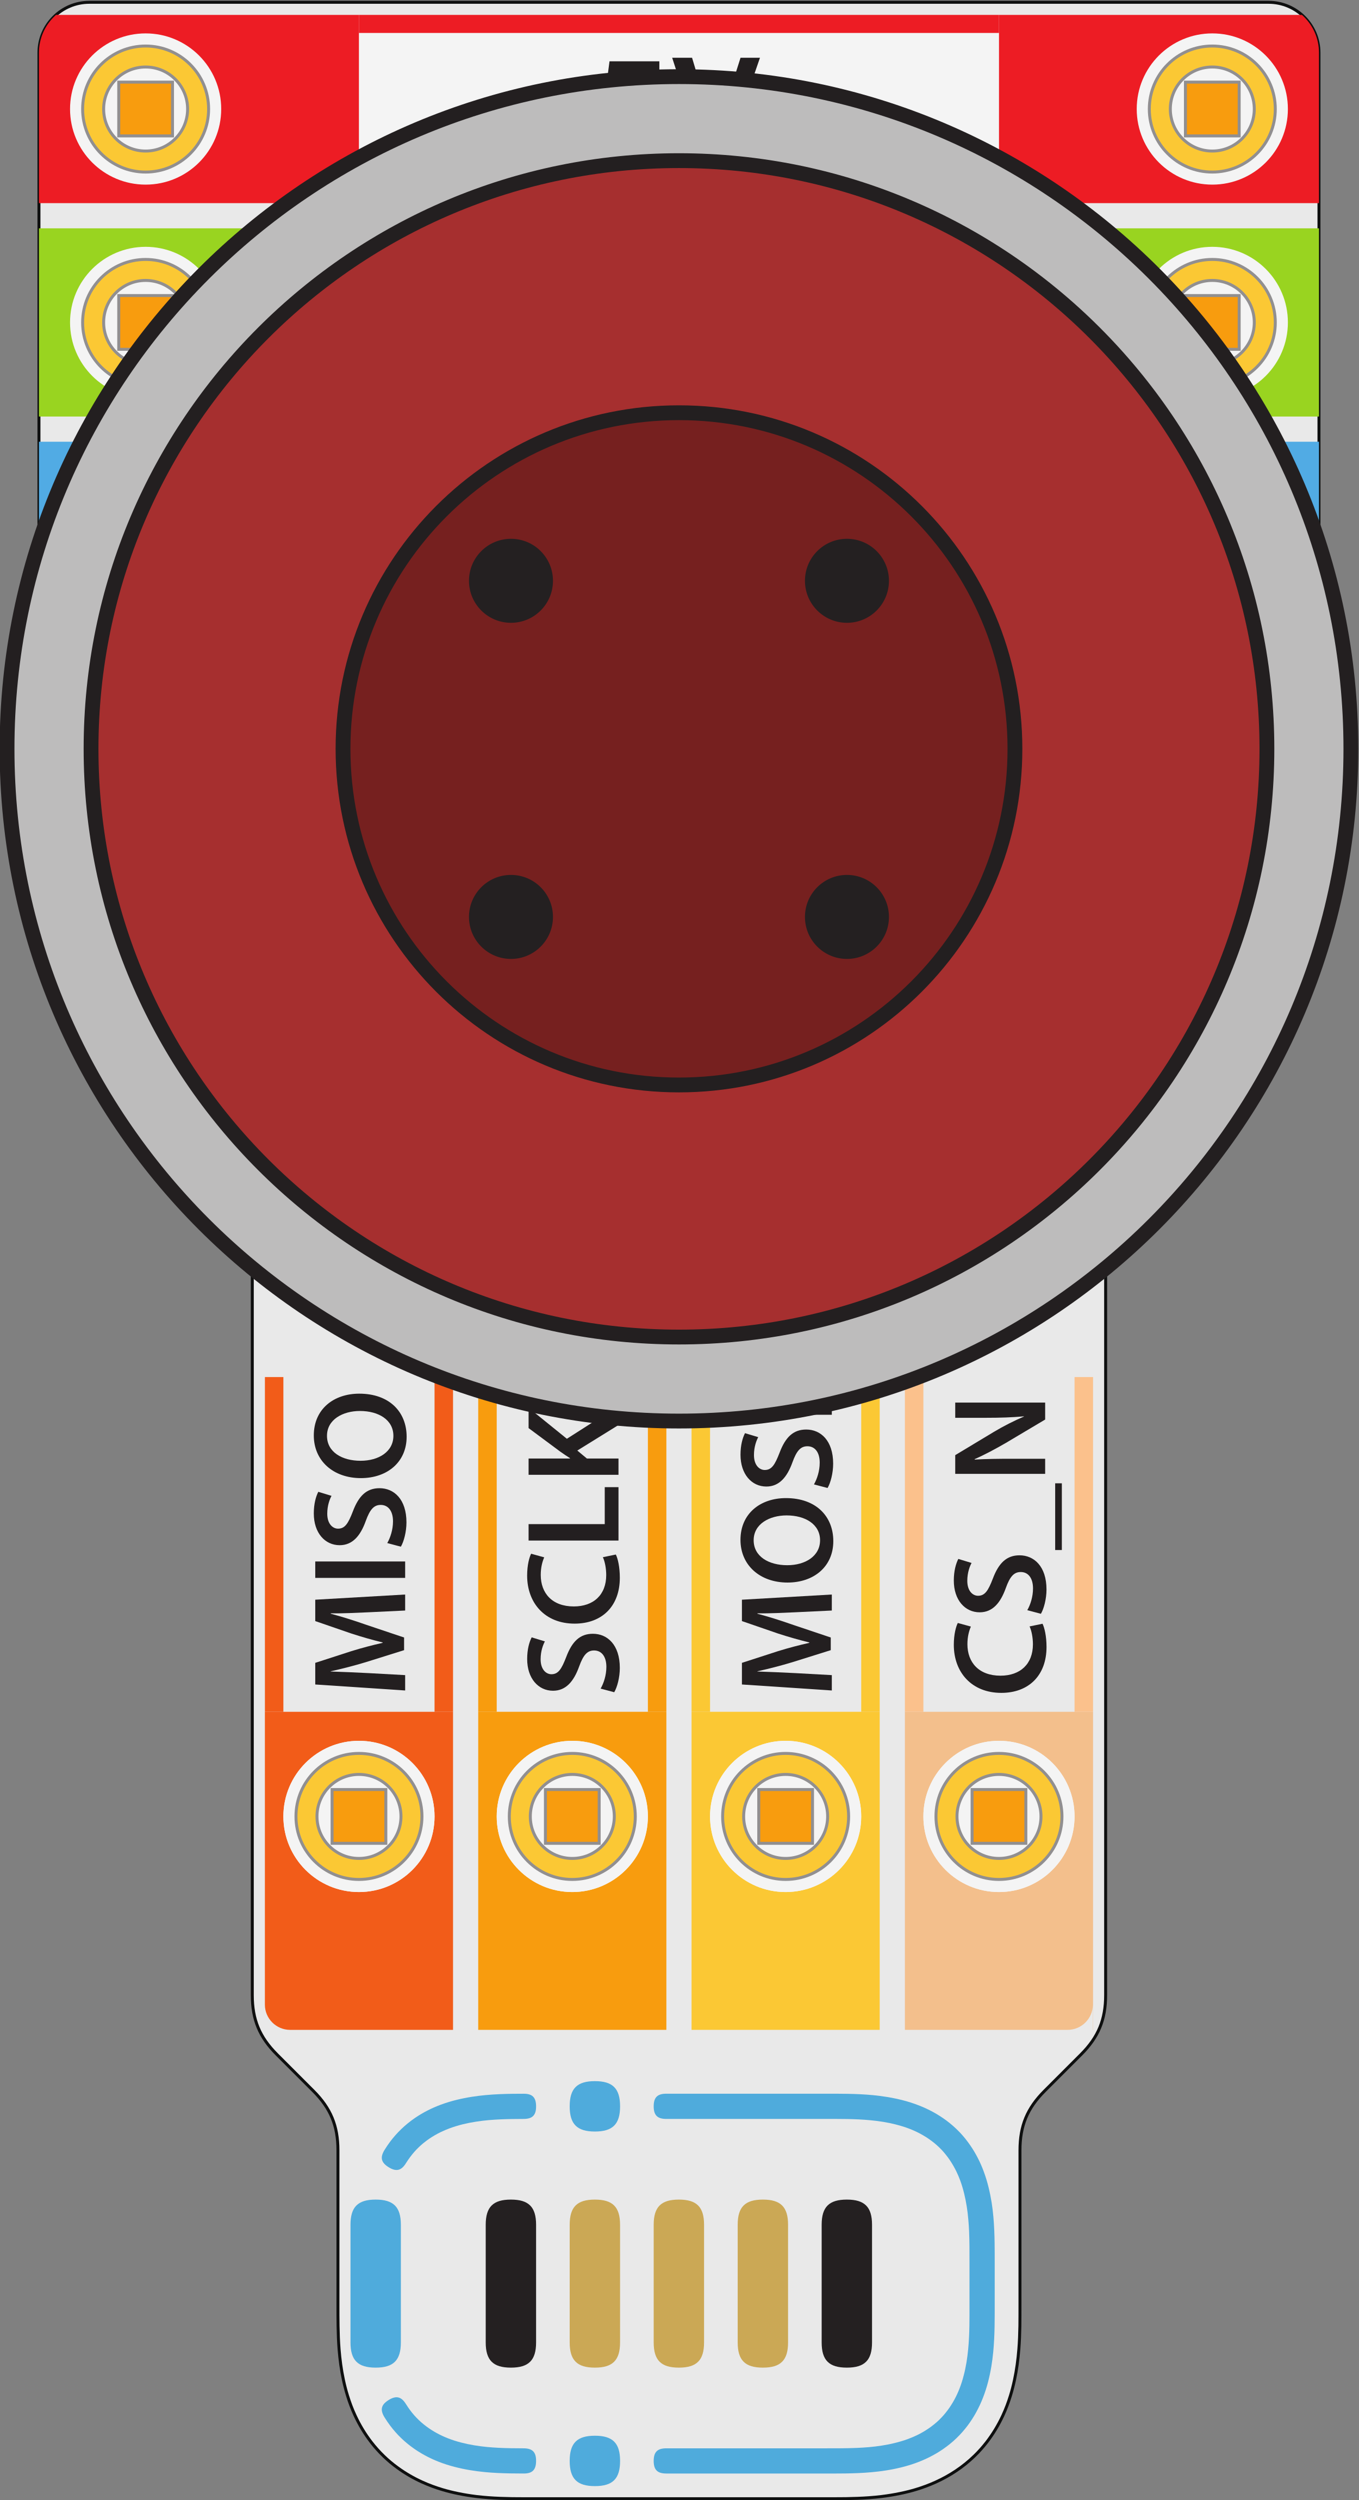 <?xml version="1.0" encoding="UTF-8" standalone="no"?>
<!-- Created with Inkscape (http://www.inkscape.org/) -->

<svg
   xmlns:dc="http://purl.org/dc/elements/1.1/"
   xmlns:cc="http://creativecommons.org/ns#"
   xmlns:rdf="http://www.w3.org/1999/02/22-rdf-syntax-ns#"
   xmlns:svg="http://www.w3.org/2000/svg"
   xmlns="http://www.w3.org/2000/svg"
   xmlns:sodipodi="http://sodipodi.sourceforge.net/DTD/sodipodi-0.dtd"
   xmlns:inkscape="http://www.inkscape.org/namespaces/inkscape"
   version="1.1"
   id="svg21551"
   xml:space="preserve"
   width="61.139"
   height="112.423"
   viewBox="0 0 61.139 112.423"
   sodipodi:docname="BB-Sensor-MP.svg"
   inkscape:version="0.92.3 (2405546, 2018-03-11)"><rect x="0" y="0" width="61.139" height="112.423" fill="#808080" stroke="none"/><defs
     id="defs21555"><clipPath
       clipPathUnits="userSpaceOnUse"
       id="clipPath21569"><path
         d="M 0,141.732 H 141.732 V 0 H 0 Z"
         id="path21567"
         inkscape:connector-curvature="0" /></clipPath><clipPath
       clipPathUnits="userSpaceOnUse"
       id="clipPath21585"><path
         d="m 50.967,112.975 c -0.94,0 -1.701,-0.761 -1.701,-1.701 v 0 -26.551 c 0,-1.658 0.488,-2.836 1.66,-4.008 v 0 c 1.294,-1.294 2.586,-2.587 3.879,-3.879 v 0 c 1.173,-1.173 1.661,-2.351 1.661,-4.01 v 0 -27.077 c 0,-0.829 0.244,-1.419 0.831,-2.004 v 0 c 0.409,-0.411 0.82,-0.821 1.23,-1.232 v 0 c 0.587,-0.586 0.831,-1.174 0.831,-2.004 v 0 -5.204 c 0,-0.239 -10e-4,-0.479 0.002,-0.718 v 0 c 0.005,-0.262 0.015,-0.524 0.036,-0.786 v 0 c 0.027,-0.348 0.073,-0.695 0.146,-1.037 v 0 c 0.038,-0.177 0.082,-0.352 0.135,-0.524 v 0 c 0.071,-0.232 0.158,-0.46 0.259,-0.68 v 0 c 0.149,-0.318 0.331,-0.621 0.546,-0.898 v 0 c 0.127,-0.165 0.265,-0.32 0.415,-0.464 v 0 c 0.149,-0.145 0.309,-0.278 0.478,-0.401 v 0 c 0.257,-0.186 0.533,-0.346 0.823,-0.478 v 0 c 0.222,-0.1 0.452,-0.185 0.687,-0.255 v 0 c 0.172,-0.052 0.345,-0.095 0.522,-0.131 v 0 c 0.206,-0.042 0.414,-0.076 0.624,-0.102 v 0 c 0.268,-0.031 0.537,-0.05 0.807,-0.061 v 0 c 0.132,-0.005 0.264,-0.008 0.397,-0.01 v 0 c 0.223,-0.003 0.447,-0.002 0.67,-0.002 v 0 h 4.961 4.961 c 0.223,0 0.447,-10e-4 0.67,0.002 v 0 c 0.133,0.002 0.265,0.005 0.397,0.01 v 0 c 0.27,0.011 0.539,0.03 0.808,0.061 v 0 c 0.209,0.026 0.417,0.06 0.624,0.102 v 0 c 0.176,0.037 0.35,0.079 0.522,0.131 v 0 c 0.234,0.07 0.464,0.155 0.686,0.255 v 0 c 0.479,0.218 0.923,0.512 1.301,0.879 v 0 c 0.15,0.144 0.288,0.299 0.415,0.464 v 0 c 0.215,0.277 0.398,0.58 0.546,0.898 v 0 c 0.102,0.22 0.188,0.448 0.259,0.68 v 0 c 0.053,0.172 0.097,0.347 0.135,0.524 v 0 c 0.073,0.342 0.12,0.689 0.147,1.037 v 0 c 0.02,0.262 0.03,0.524 0.035,0.786 v 0 c 0.003,0.239 0.003,0.479 0.003,0.718 v 0 5.204 c 0,0.83 0.244,1.418 0.83,2.004 v 0 c 0.41,0.411 0.821,0.821 1.231,1.232 v 0 c 0.586,0.585 0.83,1.175 0.83,2.004 v 0 27.077 c 0,1.659 0.488,2.837 1.66,4.01 v 0 c 1.294,1.292 2.586,2.585 3.88,3.879 v 0 c 1.172,1.172 1.66,2.35 1.66,4.008 v 0 26.551 c 0,0.94 -0.761,1.701 -1.701,1.701 v 0 z"
         id="path21583"
         inkscape:connector-curvature="0" /></clipPath><clipPath
       clipPathUnits="userSpaceOnUse"
       id="clipPath21609"><path
         d="M 0,141.732 H 141.732 V 0 H 0 Z"
         id="path21607"
         inkscape:connector-curvature="0" /></clipPath><radialGradient
       fx="0"
       fy="0"
       cx="0"
       cy="0"
       r="1"
       gradientUnits="userSpaceOnUse"
       gradientTransform="matrix(2.409,0,0,-2.409,74.466,73.39)"
       spreadMethod="pad"
       id="radialGradient21661"><stop
         style="stop-opacity:1;stop-color:#b2b1b1"
         offset="0"
         id="stop21651" /><stop
         style="stop-opacity:1;stop-color:#e9e9e9"
         offset="0.388"
         id="stop21653" /><stop
         style="stop-opacity:1;stop-color:#e9e9e9"
         offset="0.45"
         id="stop21655" /><stop
         style="stop-opacity:1;stop-color:#e9e9e9"
         offset="0.526"
         id="stop21657" /><stop
         style="stop-opacity:1;stop-color:#a7a5a6"
         offset="1"
         id="stop21659" /></radialGradient><clipPath
       clipPathUnits="userSpaceOnUse"
       id="clipPath21671"><path
         d="M 0,141.732 H 141.732 V 0 H 0 Z"
         id="path21669"
         inkscape:connector-curvature="0" /></clipPath><radialGradient
       fx="0"
       fy="0"
       cx="0"
       cy="0"
       r="1"
       gradientUnits="userSpaceOnUse"
       gradientTransform="matrix(2.409,0,0,-2.409,67.266,73.39)"
       spreadMethod="pad"
       id="radialGradient21707"><stop
         style="stop-opacity:1;stop-color:#b2b1b1"
         offset="0"
         id="stop21697" /><stop
         style="stop-opacity:1;stop-color:#e9e9e9"
         offset="0.388"
         id="stop21699" /><stop
         style="stop-opacity:1;stop-color:#e9e9e9"
         offset="0.45"
         id="stop21701" /><stop
         style="stop-opacity:1;stop-color:#e9e9e9"
         offset="0.526"
         id="stop21703" /><stop
         style="stop-opacity:1;stop-color:#a7a5a6"
         offset="1"
         id="stop21705" /></radialGradient><clipPath
       clipPathUnits="userSpaceOnUse"
       id="clipPath21717"><path
         d="M 0,141.732 H 141.732 V 0 H 0 Z"
         id="path21715"
         inkscape:connector-curvature="0" /></clipPath><radialGradient
       fx="0"
       fy="0"
       cx="0"
       cy="0"
       r="1"
       gradientUnits="userSpaceOnUse"
       gradientTransform="matrix(2.409,0,0,-2.409,74.466,80.59)"
       spreadMethod="pad"
       id="radialGradient21753"><stop
         style="stop-opacity:1;stop-color:#b2b1b1"
         offset="0"
         id="stop21743" /><stop
         style="stop-opacity:1;stop-color:#e9e9e9"
         offset="0.388"
         id="stop21745" /><stop
         style="stop-opacity:1;stop-color:#e9e9e9"
         offset="0.45"
         id="stop21747" /><stop
         style="stop-opacity:1;stop-color:#e9e9e9"
         offset="0.526"
         id="stop21749" /><stop
         style="stop-opacity:1;stop-color:#a7a5a6"
         offset="1"
         id="stop21751" /></radialGradient><clipPath
       clipPathUnits="userSpaceOnUse"
       id="clipPath21763"><path
         d="M 0,141.732 H 141.732 V 0 H 0 Z"
         id="path21761"
         inkscape:connector-curvature="0" /></clipPath><radialGradient
       fx="0"
       fy="0"
       cx="0"
       cy="0"
       r="1"
       gradientUnits="userSpaceOnUse"
       gradientTransform="matrix(2.409,0,0,-2.409,67.266,80.59)"
       spreadMethod="pad"
       id="radialGradient21799"><stop
         style="stop-opacity:1;stop-color:#b2b1b1"
         offset="0"
         id="stop21789" /><stop
         style="stop-opacity:1;stop-color:#e9e9e9"
         offset="0.388"
         id="stop21791" /><stop
         style="stop-opacity:1;stop-color:#e9e9e9"
         offset="0.45"
         id="stop21793" /><stop
         style="stop-opacity:1;stop-color:#e9e9e9"
         offset="0.526"
         id="stop21795" /><stop
         style="stop-opacity:1;stop-color:#a7a5a6"
         offset="1"
         id="stop21797" /></radialGradient><clipPath
       clipPathUnits="userSpaceOnUse"
       id="clipPath21809"><path
         d="M 0,141.732 H 141.732 V 0 H 0 Z"
         id="path21807"
         inkscape:connector-curvature="0" /></clipPath><radialGradient
       fx="0"
       fy="0"
       cx="0"
       cy="0"
       r="1"
       gradientUnits="userSpaceOnUse"
       gradientTransform="matrix(2.409,0,0,-2.409,74.466,87.79)"
       spreadMethod="pad"
       id="radialGradient21845"><stop
         style="stop-opacity:1;stop-color:#b2b1b1"
         offset="0"
         id="stop21835" /><stop
         style="stop-opacity:1;stop-color:#e9e9e9"
         offset="0.388"
         id="stop21837" /><stop
         style="stop-opacity:1;stop-color:#e9e9e9"
         offset="0.45"
         id="stop21839" /><stop
         style="stop-opacity:1;stop-color:#e9e9e9"
         offset="0.526"
         id="stop21841" /><stop
         style="stop-opacity:1;stop-color:#a7a5a6"
         offset="1"
         id="stop21843" /></radialGradient><clipPath
       clipPathUnits="userSpaceOnUse"
       id="clipPath21855"><path
         d="M 0,141.732 H 141.732 V 0 H 0 Z"
         id="path21853"
         inkscape:connector-curvature="0" /></clipPath><radialGradient
       fx="0"
       fy="0"
       cx="0"
       cy="0"
       r="1"
       gradientUnits="userSpaceOnUse"
       gradientTransform="matrix(2.409,0,0,-2.409,67.266,87.79)"
       spreadMethod="pad"
       id="radialGradient21891"><stop
         style="stop-opacity:1;stop-color:#b2b1b1"
         offset="0"
         id="stop21881" /><stop
         style="stop-opacity:1;stop-color:#e9e9e9"
         offset="0.388"
         id="stop21883" /><stop
         style="stop-opacity:1;stop-color:#e9e9e9"
         offset="0.45"
         id="stop21885" /><stop
         style="stop-opacity:1;stop-color:#e9e9e9"
         offset="0.526"
         id="stop21887" /><stop
         style="stop-opacity:1;stop-color:#a7a5a6"
         offset="1"
         id="stop21889" /></radialGradient><clipPath
       clipPathUnits="userSpaceOnUse"
       id="clipPath21901"><path
         d="M 0,141.732 H 141.732 V 0 H 0 Z"
         id="path21899"
         inkscape:connector-curvature="0" /></clipPath><radialGradient
       fx="0"
       fy="0"
       cx="0"
       cy="0"
       r="1"
       gradientUnits="userSpaceOnUse"
       gradientTransform="matrix(2.409,0,0,-2.409,74.466,102.19)"
       spreadMethod="pad"
       id="radialGradient21937"><stop
         style="stop-opacity:1;stop-color:#b2b1b1"
         offset="0"
         id="stop21927" /><stop
         style="stop-opacity:1;stop-color:#e9e9e9"
         offset="0.388"
         id="stop21929" /><stop
         style="stop-opacity:1;stop-color:#e9e9e9"
         offset="0.45"
         id="stop21931" /><stop
         style="stop-opacity:1;stop-color:#e9e9e9"
         offset="0.526"
         id="stop21933" /><stop
         style="stop-opacity:1;stop-color:#a7a5a6"
         offset="1"
         id="stop21935" /></radialGradient><clipPath
       clipPathUnits="userSpaceOnUse"
       id="clipPath21947"><path
         d="M 0,141.732 H 141.732 V 0 H 0 Z"
         id="path21945"
         inkscape:connector-curvature="0" /></clipPath><radialGradient
       fx="0"
       fy="0"
       cx="0"
       cy="0"
       r="1"
       gradientUnits="userSpaceOnUse"
       gradientTransform="matrix(2.409,0,0,-2.409,67.266,102.19)"
       spreadMethod="pad"
       id="radialGradient21983"><stop
         style="stop-opacity:1;stop-color:#b2b1b1"
         offset="0"
         id="stop21973" /><stop
         style="stop-opacity:1;stop-color:#e9e9e9"
         offset="0.388"
         id="stop21975" /><stop
         style="stop-opacity:1;stop-color:#e9e9e9"
         offset="0.45"
         id="stop21977" /><stop
         style="stop-opacity:1;stop-color:#e9e9e9"
         offset="0.526"
         id="stop21979" /><stop
         style="stop-opacity:1;stop-color:#a7a5a6"
         offset="1"
         id="stop21981" /></radialGradient><clipPath
       clipPathUnits="userSpaceOnUse"
       id="clipPath21993"><path
         d="M 0,141.732 H 141.732 V 0 H 0 Z"
         id="path21991"
         inkscape:connector-curvature="0" /></clipPath><radialGradient
       fx="0"
       fy="0"
       cx="0"
       cy="0"
       r="1"
       gradientUnits="userSpaceOnUse"
       gradientTransform="matrix(2.835,0,0,-2.835,74.466,94.975)"
       spreadMethod="pad"
       id="radialGradient22029"><stop
         style="stop-opacity:1;stop-color:#b2b1b1"
         offset="0"
         id="stop22019" /><stop
         style="stop-opacity:1;stop-color:#e9e9e9"
         offset="0.388"
         id="stop22021" /><stop
         style="stop-opacity:1;stop-color:#e9e9e9"
         offset="0.45"
         id="stop22023" /><stop
         style="stop-opacity:1;stop-color:#e9e9e9"
         offset="0.526"
         id="stop22025" /><stop
         style="stop-opacity:1;stop-color:#a7a5a6"
         offset="1"
         id="stop22027" /></radialGradient><clipPath
       clipPathUnits="userSpaceOnUse"
       id="clipPath22039"><path
         d="M 0,141.732 H 141.732 V 0 H 0 Z"
         id="path22037"
         inkscape:connector-curvature="0" /></clipPath><radialGradient
       fx="0"
       fy="0"
       cx="0"
       cy="0"
       r="1"
       gradientUnits="userSpaceOnUse"
       gradientTransform="matrix(1.547,0,0,-1.547,67.266,95.1)"
       spreadMethod="pad"
       id="radialGradient22087"><stop
         style="stop-opacity:1;stop-color:#ffffff"
         offset="0"
         id="stop22081" /><stop
         style="stop-opacity:1;stop-color:#ffffff"
         offset="0.221"
         id="stop22083" /><stop
         style="stop-opacity:1;stop-color:#eec978"
         offset="1"
         id="stop22085" /></radialGradient><clipPath
       clipPathUnits="userSpaceOnUse"
       id="clipPath22097"><path
         d="M 0,141.732 H 141.732 V 0 H 0 Z"
         id="path22095"
         inkscape:connector-curvature="0" /></clipPath><radialGradient
       fx="0"
       fy="0"
       cx="0"
       cy="0"
       r="1"
       gradientUnits="userSpaceOnUse"
       gradientTransform="matrix(1.547,0,0,-1.547,74.466,95.1)"
       spreadMethod="pad"
       id="radialGradient22137"><stop
         style="stop-opacity:1;stop-color:#ffffff"
         offset="0"
         id="stop22131" /><stop
         style="stop-opacity:1;stop-color:#ffffff"
         offset="0.221"
         id="stop22133" /><stop
         style="stop-opacity:1;stop-color:#eec978"
         offset="1"
         id="stop22135" /></radialGradient><clipPath
       clipPathUnits="userSpaceOnUse"
       id="clipPath22147"><path
         d="M 0,141.732 H 141.732 V 0 H 0 Z"
         id="path22145"
         inkscape:connector-curvature="0" /></clipPath><clipPath
       clipPathUnits="userSpaceOnUse"
       id="clipPath22343"><path
         d="m 56.892,55.305 h 27.95 v 11.292 h -27.95 z"
         id="path22341"
         inkscape:connector-curvature="0" /></clipPath><clipPath
       clipPathUnits="userSpaceOnUse"
       id="clipPath22425"><path
         d="M 0,141.732 H 141.732 V 0 H 0 Z"
         id="path22423"
         inkscape:connector-curvature="0" /></clipPath></defs><sodipodi:namedview
     pagecolor="#ffffff"
     bordercolor="#666666"
     borderopacity="1"
     objecttolerance="10"
     gridtolerance="10"
     guidetolerance="10"
     inkscape:pageopacity="0"
     inkscape:pageshadow="2"
     inkscape:window-width="640"
     inkscape:window-height="480"
     id="namedview21553"
     showgrid="false"
     inkscape:zoom="2.8284271"
     inkscape:cx="19.591391"
     inkscape:cy="132.98064"
     inkscape:current-layer="g21559"
     fit-margin-top="0"
     fit-margin-left="0"
     fit-margin-right="0"
     fit-margin-bottom="0"
     showborder="false" /><g
     id="g21559"
     inkscape:groupmode="layer"
     inkscape:label="BB-Sensor-MP"
     transform="matrix(1.333,0,0,-1.333,-63.919,150.699)"><g
       id="g21571"
       transform="translate(84.436,43.745)"><path
         d="m 0,0 c -0.41,-0.41 -0.821,-0.821 -1.231,-1.231 -0.586,-0.586 -0.83,-1.175 -0.83,-2.004 v -5.204 c 0,-0.24 0,-0.479 -0.003,-0.719 -0.005,-0.262 -0.014,-0.524 -0.035,-0.785 -0.027,-0.349 -0.074,-0.696 -0.147,-1.038 -0.038,-0.177 -0.082,-0.352 -0.135,-0.524 -0.071,-0.232 -0.157,-0.459 -0.259,-0.679 -0.148,-0.319 -0.331,-0.621 -0.545,-0.899 -0.128,-0.164 -0.266,-0.32 -0.416,-0.464 -0.377,-0.366 -0.822,-0.661 -1.301,-0.878 -0.222,-0.101 -0.452,-0.186 -0.686,-0.256 -0.172,-0.051 -0.346,-0.094 -0.522,-0.13 -0.207,-0.043 -0.415,-0.076 -0.624,-0.102 -0.268,-0.032 -0.538,-0.051 -0.808,-0.061 -0.132,-0.005 -0.264,-0.009 -0.396,-0.011 -0.224,-0.003 -0.448,-0.002 -0.671,-0.002 h -4.961 -4.96 c -0.224,0 -0.448,-10e-4 -0.671,0.002 -0.132,0.002 -0.265,0.006 -0.397,0.011 -0.27,0.01 -0.539,0.029 -0.808,0.061 -0.209,0.026 -0.417,0.059 -0.624,0.102 -0.175,0.036 -0.35,0.079 -0.521,0.13 -0.235,0.07 -0.465,0.155 -0.687,0.256 -0.289,0.131 -0.566,0.291 -0.823,0.478 -0.169,0.122 -0.329,0.255 -0.478,0.4 -0.149,0.144 -0.288,0.3 -0.415,0.464 -0.215,0.278 -0.397,0.58 -0.545,0.899 -0.103,0.22 -0.188,0.447 -0.259,0.679 -0.053,0.172 -0.098,0.347 -0.136,0.524 -0.073,0.342 -0.119,0.689 -0.147,1.038 -0.02,0.261 -0.03,0.523 -0.034,0.785 -0.004,0.24 -0.004,0.479 -0.004,0.719 v 5.204 c 0,0.829 -0.244,1.418 -0.83,2.004 -0.41,0.41 -0.82,0.821 -1.231,1.231 -0.586,0.586 -0.83,1.175 -0.83,2.004 v 27.078 c 0,1.658 -0.488,2.836 -1.66,4.009 -1.293,1.293 -2.586,2.586 -3.879,3.879 -1.173,1.172 -1.661,2.35 -1.661,4.009 v 26.55 c 0,0.94 0.762,1.701 1.701,1.701 H 6.329 c 0.94,0 1.701,-0.761 1.701,-1.701 V 40.979 C 8.03,39.32 7.542,38.142 6.37,36.97 5.077,35.677 3.784,34.384 2.491,33.091 1.318,31.918 0.83,30.74 0.83,29.082 V 2.004 C 0.83,1.175 0.586,0.586 0,0"
         style="fill:#e9e9e9;fill-opacity:1;fill-rule:nonzero;stroke:none"
         id="path21573"
         inkscape:connector-curvature="0" /></g><g
       id="boardOutline"
       transform="translate(84.436,43.745)"
       inkscape:label="boardOutline"><title
         id="title24897">Board Outline</title><path
         d="m 0,0 c -0.41,-0.41 -0.821,-0.821 -1.231,-1.231 -0.586,-0.586 -0.83,-1.175 -0.83,-2.004 v -5.204 c 0,-0.24 0,-0.479 -0.003,-0.719 -0.005,-0.262 -0.014,-0.524 -0.035,-0.785 -0.027,-0.349 -0.074,-0.696 -0.147,-1.038 -0.038,-0.177 -0.082,-0.352 -0.135,-0.524 -0.071,-0.232 -0.157,-0.459 -0.259,-0.679 -0.148,-0.319 -0.331,-0.621 -0.545,-0.899 -0.128,-0.164 -0.266,-0.32 -0.416,-0.464 -0.377,-0.366 -0.822,-0.661 -1.301,-0.878 -0.222,-0.101 -0.452,-0.186 -0.686,-0.256 -0.172,-0.051 -0.346,-0.094 -0.522,-0.13 -0.207,-0.043 -0.415,-0.076 -0.624,-0.102 -0.268,-0.032 -0.538,-0.051 -0.808,-0.061 -0.132,-0.005 -0.264,-0.009 -0.396,-0.011 -0.224,-0.003 -0.448,-0.002 -0.671,-0.002 h -4.961 -4.96 c -0.224,0 -0.448,-10e-4 -0.671,0.002 -0.132,0.002 -0.265,0.006 -0.397,0.011 -0.27,0.01 -0.539,0.029 -0.808,0.061 -0.209,0.026 -0.417,0.059 -0.624,0.102 -0.175,0.036 -0.35,0.079 -0.521,0.13 -0.235,0.07 -0.465,0.155 -0.687,0.256 -0.289,0.131 -0.566,0.291 -0.823,0.478 -0.169,0.122 -0.329,0.255 -0.478,0.4 -0.149,0.144 -0.288,0.3 -0.415,0.464 -0.215,0.278 -0.397,0.58 -0.545,0.899 -0.103,0.22 -0.188,0.447 -0.259,0.679 -0.053,0.172 -0.098,0.347 -0.136,0.524 -0.073,0.342 -0.119,0.689 -0.147,1.038 -0.02,0.261 -0.03,0.523 -0.034,0.785 -0.004,0.24 -0.004,0.479 -0.004,0.719 v 5.204 c 0,0.829 -0.244,1.418 -0.83,2.004 -0.41,0.41 -0.82,0.821 -1.231,1.231 -0.586,0.586 -0.83,1.175 -0.83,2.004 v 27.078 c 0,1.658 -0.488,2.836 -1.66,4.009 -1.293,1.293 -2.586,2.586 -3.879,3.879 -1.173,1.172 -1.661,2.35 -1.661,4.009 v 26.55 c 0,0.94 0.762,1.701 1.701,1.701 H 6.329 c 0.94,0 1.701,-0.761 1.701,-1.701 V 40.979 C 8.03,39.32 7.542,38.142 6.37,36.97 5.077,35.677 3.784,34.384 2.491,33.091 1.318,31.918 0.83,30.74 0.83,29.082 V 2.004 C 0.83,1.175 0.586,0.586 0,0 Z"
         style="fill:none;stroke:#0e0f0f;stroke-width:0.1;stroke-linecap:round;stroke-linejoin:round;stroke-miterlimit:4;stroke-dasharray:none;stroke-opacity:1"
         id="path21577"
         inkscape:connector-curvature="0" /></g><g
       id="g21579"><g
         id="g21581"
         clip-path="url(#clipPath21585)"><path
           d="m 92.466,84.6 h -10.8 v 6.35 h 10.8 z"
           style="fill:#cfa550;fill-opacity:1;fill-rule:nonzero;stroke:none"
           id="path21587"
           inkscape:connector-curvature="0" /><path
           d="m 92.466,91.8 h -10.8 v 6.35 h 10.8 z"
           style="fill:#51abe4;fill-opacity:1;fill-rule:nonzero;stroke:none"
           id="path21589"
           inkscape:connector-curvature="0" /><path
           d="m 92.466,99 h -10.8 v 6.35 h 10.8 z"
           style="fill:#99d420;fill-opacity:1;fill-rule:nonzero;stroke:none"
           id="path21591"
           inkscape:connector-curvature="0" /><path
           d="m 92.466,106.2 h -10.8 v 6.35 h 10.8 z"
           style="fill:#ed1c24;fill-opacity:1;fill-rule:nonzero;stroke:none"
           id="path21593"
           inkscape:connector-curvature="0" /><path
           d="m 60.066,84.6 h -10.8 v 6.35 h 10.8 z"
           style="fill:#cfa550;fill-opacity:1;fill-rule:nonzero;stroke:none"
           id="path21595"
           inkscape:connector-curvature="0" /><path
           d="m 60.066,91.8 h -10.8 v 6.35 h 10.8 z"
           style="fill:#51abe4;fill-opacity:1;fill-rule:nonzero;stroke:none"
           id="path21597"
           inkscape:connector-curvature="0" /><path
           d="m 60.066,99 h -10.8 v 6.35 h 10.8 z"
           style="fill:#99d420;fill-opacity:1;fill-rule:nonzero;stroke:none"
           id="path21599"
           inkscape:connector-curvature="0" /><path
           d="m 60.066,106.2 h -10.8 v 6.35 h 10.8 z"
           style="fill:#ed1c24;fill-opacity:1;fill-rule:nonzero;stroke:none"
           id="path21601"
           inkscape:connector-curvature="0" /></g></g><g
       id="g21603"><g
         id="g21605"
         clip-path="url(#clipPath21609)"><g
           id="g21611"
           transform="translate(78.491,44.575)"><path
             d="M 0,0 H 5.493 C 5.961,0 6.344,0.383 6.344,0.85 V 0 H 6.35 V 10.73 H 0 Z"
             style="fill:#f3bf8c;fill-opacity:1;fill-rule:nonzero;stroke:none"
             id="path21613"
             inkscape:connector-curvature="0" /></g><path
           d="m 71.291,44.575 h 6.35 v 10.73 h -6.35 z"
           style="fill:#fbc834;fill-opacity:1;fill-rule:nonzero;stroke:none"
           id="path21615"
           inkscape:connector-curvature="0" /><path
           d="m 64.091,44.575 h 6.35 v 10.73 h -6.35 z"
           style="fill:#f89c0e;fill-opacity:1;fill-rule:nonzero;stroke:none"
           id="path21617"
           inkscape:connector-curvature="0" /><g
           id="g21619"
           transform="translate(56.891,55.305)"><path
             d="m 0,0 v -9.88 c 0,-0.468 0.383,-0.85 0.85,-0.85 h 5.5 V 0 Z"
             style="fill:#f25c19;fill-opacity:1;fill-rule:nonzero;stroke:none"
             id="path21621"
             inkscape:connector-curvature="0" /></g><g
           id="g21623"
           transform="translate(75.798,98.59)"><path
             d="m 0,0 h -9.865 c -1.247,0 -2.267,1.02 -2.267,2.268 v 2.664 c 0,1.248 1.02,2.268 2.267,2.268 H 0 C 1.247,7.2 2.268,6.18 2.268,4.932 V 2.268 C 2.268,1.02 1.247,0 0,0"
             style="fill:#a7a5a6;fill-opacity:1;fill-rule:nonzero;stroke:none"
             id="path21625"
             inkscape:connector-curvature="0" /></g><g
           id="g21627"
           transform="translate(75.798,98.59)"><path
             d="m 0,0 h -9.865 c -1.247,0 -2.267,1.02 -2.267,2.268 v 2.664 c 0,1.248 1.02,2.268 2.267,2.268 H 0 C 1.247,7.2 2.268,6.18 2.268,4.932 V 2.268 C 2.268,1.02 1.247,0 0,0 Z"
             style="fill:none;stroke:#4f4c4d;stroke-width:0.2;stroke-linecap:butt;stroke-linejoin:miter;stroke-miterlimit:10;stroke-dasharray:none;stroke-opacity:1"
             id="path21629"
             inkscape:connector-curvature="0" /></g><g
           id="g21631"
           transform="translate(75.798,69.79)"><path
             d="m 0,0 h -9.865 c -1.247,0 -2.267,1.02 -2.267,2.268 v 17.064 c 0,1.248 1.02,2.268 2.267,2.268 H 0 c 1.247,0 2.268,-1.02 2.268,-2.268 V 2.268 C 2.268,1.02 1.247,0 0,0"
             style="fill:#a7a5a6;fill-opacity:1;fill-rule:nonzero;stroke:none"
             id="path21633"
             inkscape:connector-curvature="0" /></g><g
           id="g21635"
           transform="translate(75.798,69.79)"><path
             d="m 0,0 h -9.865 c -1.247,0 -2.267,1.02 -2.267,2.268 v 17.064 c 0,1.248 1.02,2.268 2.267,2.268 H 0 c 1.247,0 2.268,-1.02 2.268,-2.268 V 2.268 C 2.268,1.02 1.247,0 0,0 Z"
             style="fill:none;stroke:#4f4c4d;stroke-width:0.2;stroke-linecap:butt;stroke-linejoin:miter;stroke-miterlimit:10;stroke-dasharray:none;stroke-opacity:1"
             id="path21637"
             inkscape:connector-curvature="0" /></g></g></g><g
       id="g21639"><g
         id="g21641"><g
           id="g21647"><g
             id="g21649"><path
               d="m 72.057,73.39 c 0,-1.331 1.079,-2.41 2.409,-2.41 v 0 c 1.331,0 2.409,1.079 2.409,2.41 v 0 c 0,1.331 -1.078,2.409 -2.409,2.409 v 0 c -1.33,0 -2.409,-1.078 -2.409,-2.409"
               style="fill:url(#radialGradient21661);stroke:none"
               id="path21663"
               inkscape:connector-curvature="0" /></g></g></g></g><g
       id="g21665"><g
         id="g21667"
         clip-path="url(#clipPath21671)"><g
           id="g21673"
           transform="translate(76.876,73.39)"><path
             d="m 0,0 c 0,-1.331 -1.079,-2.409 -2.409,-2.409 -1.331,0 -2.41,1.078 -2.41,2.409 0,1.331 1.079,2.409 2.41,2.409 C -1.079,2.409 0,1.331 0,0 Z"
             style="fill:none;stroke:#656263;stroke-width:0.1;stroke-linecap:butt;stroke-linejoin:miter;stroke-miterlimit:10;stroke-dasharray:none;stroke-opacity:1"
             id="path21675"
             inkscape:connector-curvature="0" /></g><g
           id="g21677"
           transform="translate(75.742,73.39)"><path
             d="m 0,0 c 0,-0.704 -0.571,-1.276 -1.276,-1.276 -0.704,0 -1.275,0.572 -1.275,1.276 0,0.704 0.571,1.276 1.275,1.276 C -0.571,1.276 0,0.704 0,0"
             style="fill:#35302f;fill-opacity:1;fill-rule:nonzero;stroke:none"
             id="path21679"
             inkscape:connector-curvature="0" /></g><g
           id="g21681"
           transform="translate(75.742,73.39)"><path
             d="m 0,0 c 0,-0.704 -0.571,-1.276 -1.276,-1.276 -0.704,0 -1.275,0.572 -1.275,1.276 0,0.704 0.571,1.276 1.275,1.276 C -0.571,1.276 0,0.704 0,0 Z"
             style="fill:none;stroke:#231f20;stroke-width:0.1;stroke-linecap:butt;stroke-linejoin:miter;stroke-miterlimit:10;stroke-dasharray:none;stroke-opacity:1"
             id="path21683"
             inkscape:connector-curvature="0" /></g></g></g><g
       id="g21685"><g
         id="g21687"><g
           id="g21693"><g
             id="g21695"><path
               d="m 64.857,73.39 c 0,-1.331 1.079,-2.41 2.409,-2.41 v 0 c 1.331,0 2.409,1.079 2.409,2.41 v 0 c 0,1.331 -1.078,2.409 -2.409,2.409 v 0 c -1.33,0 -2.409,-1.078 -2.409,-2.409"
               style="fill:url(#radialGradient21707);stroke:none"
               id="path21709"
               inkscape:connector-curvature="0" /></g></g></g></g><g
       id="g21711"><g
         id="g21713"
         clip-path="url(#clipPath21717)"><g
           id="g21719"
           transform="translate(69.676,73.39)"><path
             d="m 0,0 c 0,-1.331 -1.079,-2.409 -2.409,-2.409 -1.331,0 -2.41,1.078 -2.41,2.409 0,1.331 1.079,2.409 2.41,2.409 C -1.079,2.409 0,1.331 0,0 Z"
             style="fill:none;stroke:#656263;stroke-width:0.1;stroke-linecap:butt;stroke-linejoin:miter;stroke-miterlimit:10;stroke-dasharray:none;stroke-opacity:1"
             id="path21721"
             inkscape:connector-curvature="0" /></g><g
           id="g21723"
           transform="translate(68.542,73.39)"><path
             d="m 0,0 c 0,-0.704 -0.571,-1.276 -1.276,-1.276 -0.704,0 -1.275,0.572 -1.275,1.276 0,0.704 0.571,1.276 1.275,1.276 C -0.571,1.276 0,0.704 0,0"
             style="fill:#35302f;fill-opacity:1;fill-rule:nonzero;stroke:none"
             id="path21725"
             inkscape:connector-curvature="0" /></g><g
           id="g21727"
           transform="translate(68.542,73.39)"><path
             d="m 0,0 c 0,-0.704 -0.571,-1.276 -1.276,-1.276 -0.704,0 -1.275,0.572 -1.275,1.276 0,0.704 0.571,1.276 1.275,1.276 C -0.571,1.276 0,0.704 0,0 Z"
             style="fill:none;stroke:#231f20;stroke-width:0.1;stroke-linecap:butt;stroke-linejoin:miter;stroke-miterlimit:10;stroke-dasharray:none;stroke-opacity:1"
             id="path21729"
             inkscape:connector-curvature="0" /></g></g></g><g
       id="g21731"><g
         id="g21733"><g
           id="g21739"><g
             id="g21741"><path
               d="m 72.057,80.59 c 0,-1.331 1.079,-2.41 2.409,-2.41 v 0 c 1.331,0 2.409,1.079 2.409,2.41 v 0 c 0,1.331 -1.078,2.409 -2.409,2.409 v 0 c -1.33,0 -2.409,-1.078 -2.409,-2.409"
               style="fill:url(#radialGradient21753);stroke:none"
               id="path21755"
               inkscape:connector-curvature="0" /></g></g></g></g><g
       id="g21757"><g
         id="g21759"
         clip-path="url(#clipPath21763)"><g
           id="g21765"
           transform="translate(76.876,80.59)"><path
             d="m 0,0 c 0,-1.331 -1.079,-2.409 -2.409,-2.409 -1.331,0 -2.41,1.078 -2.41,2.409 0,1.331 1.079,2.409 2.41,2.409 C -1.079,2.409 0,1.331 0,0 Z"
             style="fill:none;stroke:#656263;stroke-width:0.1;stroke-linecap:butt;stroke-linejoin:miter;stroke-miterlimit:10;stroke-dasharray:none;stroke-opacity:1"
             id="path21767"
             inkscape:connector-curvature="0" /></g><g
           id="g21769"
           transform="translate(75.742,80.59)"><path
             d="m 0,0 c 0,-0.704 -0.571,-1.276 -1.276,-1.276 -0.704,0 -1.275,0.572 -1.275,1.276 0,0.704 0.571,1.276 1.275,1.276 C -0.571,1.276 0,0.704 0,0"
             style="fill:#35302f;fill-opacity:1;fill-rule:nonzero;stroke:none"
             id="path21771"
             inkscape:connector-curvature="0" /></g><g
           id="g21773"
           transform="translate(75.742,80.59)"><path
             d="m 0,0 c 0,-0.704 -0.571,-1.276 -1.276,-1.276 -0.704,0 -1.275,0.572 -1.275,1.276 0,0.704 0.571,1.276 1.275,1.276 C -0.571,1.276 0,0.704 0,0 Z"
             style="fill:none;stroke:#231f20;stroke-width:0.1;stroke-linecap:butt;stroke-linejoin:miter;stroke-miterlimit:10;stroke-dasharray:none;stroke-opacity:1"
             id="path21775"
             inkscape:connector-curvature="0" /></g></g></g><g
       id="g21777"><g
         id="g21779"><g
           id="g21785"><g
             id="g21787"><path
               d="m 64.857,80.59 c 0,-1.331 1.079,-2.41 2.409,-2.41 v 0 c 1.331,0 2.409,1.079 2.409,2.41 v 0 c 0,1.331 -1.078,2.409 -2.409,2.409 v 0 c -1.33,0 -2.409,-1.078 -2.409,-2.409"
               style="fill:url(#radialGradient21799);stroke:none"
               id="path21801"
               inkscape:connector-curvature="0" /></g></g></g></g><g
       id="g21803"><g
         id="g21805"
         clip-path="url(#clipPath21809)"><g
           id="g21811"
           transform="translate(69.676,80.59)"><path
             d="m 0,0 c 0,-1.331 -1.079,-2.409 -2.409,-2.409 -1.331,0 -2.41,1.078 -2.41,2.409 0,1.331 1.079,2.409 2.41,2.409 C -1.079,2.409 0,1.331 0,0 Z"
             style="fill:none;stroke:#656263;stroke-width:0.1;stroke-linecap:butt;stroke-linejoin:miter;stroke-miterlimit:10;stroke-dasharray:none;stroke-opacity:1"
             id="path21813"
             inkscape:connector-curvature="0" /></g><g
           id="g21815"
           transform="translate(68.542,80.59)"><path
             d="m 0,0 c 0,-0.704 -0.571,-1.276 -1.276,-1.276 -0.704,0 -1.275,0.572 -1.275,1.276 0,0.704 0.571,1.276 1.275,1.276 C -0.571,1.276 0,0.704 0,0"
             style="fill:#35302f;fill-opacity:1;fill-rule:nonzero;stroke:none"
             id="path21817"
             inkscape:connector-curvature="0" /></g><g
           id="g21819"
           transform="translate(68.542,80.59)"><path
             d="m 0,0 c 0,-0.704 -0.571,-1.276 -1.276,-1.276 -0.704,0 -1.275,0.572 -1.275,1.276 0,0.704 0.571,1.276 1.275,1.276 C -0.571,1.276 0,0.704 0,0 Z"
             style="fill:none;stroke:#231f20;stroke-width:0.1;stroke-linecap:butt;stroke-linejoin:miter;stroke-miterlimit:10;stroke-dasharray:none;stroke-opacity:1"
             id="path21821"
             inkscape:connector-curvature="0" /></g></g></g><g
       id="g21823"><g
         id="g21825"><g
           id="g21831"><g
             id="g21833"><path
               d="m 72.057,87.79 c 0,-1.331 1.079,-2.41 2.409,-2.41 v 0 c 1.331,0 2.409,1.079 2.409,2.41 v 0 c 0,1.331 -1.078,2.409 -2.409,2.409 v 0 c -1.33,0 -2.409,-1.078 -2.409,-2.409"
               style="fill:url(#radialGradient21845);stroke:none"
               id="path21847"
               inkscape:connector-curvature="0" /></g></g></g></g><g
       id="g21849"><g
         id="g21851"
         clip-path="url(#clipPath21855)"><g
           id="g21857"
           transform="translate(76.876,87.79)"><path
             d="m 0,0 c 0,-1.331 -1.079,-2.409 -2.409,-2.409 -1.331,0 -2.41,1.078 -2.41,2.409 0,1.331 1.079,2.409 2.41,2.409 C -1.079,2.409 0,1.331 0,0 Z"
             style="fill:none;stroke:#656263;stroke-width:0.1;stroke-linecap:butt;stroke-linejoin:miter;stroke-miterlimit:10;stroke-dasharray:none;stroke-opacity:1"
             id="path21859"
             inkscape:connector-curvature="0" /></g><g
           id="g21861"
           transform="translate(75.742,87.79)"><path
             d="m 0,0 c 0,-0.704 -0.571,-1.276 -1.276,-1.276 -0.704,0 -1.275,0.572 -1.275,1.276 0,0.704 0.571,1.276 1.275,1.276 C -0.571,1.276 0,0.704 0,0"
             style="fill:#35302f;fill-opacity:1;fill-rule:nonzero;stroke:none"
             id="path21863"
             inkscape:connector-curvature="0" /></g><g
           id="g21865"
           transform="translate(75.742,87.79)"><path
             d="m 0,0 c 0,-0.704 -0.571,-1.276 -1.276,-1.276 -0.704,0 -1.275,0.572 -1.275,1.276 0,0.704 0.571,1.276 1.275,1.276 C -0.571,1.276 0,0.704 0,0 Z"
             style="fill:none;stroke:#231f20;stroke-width:0.1;stroke-linecap:butt;stroke-linejoin:miter;stroke-miterlimit:10;stroke-dasharray:none;stroke-opacity:1"
             id="path21867"
             inkscape:connector-curvature="0" /></g></g></g><g
       id="g21869"><g
         id="g21871"><g
           id="g21877"><g
             id="g21879"><path
               d="m 64.857,87.79 c 0,-1.331 1.079,-2.41 2.409,-2.41 v 0 c 1.331,0 2.409,1.079 2.409,2.41 v 0 c 0,1.331 -1.078,2.409 -2.409,2.409 v 0 c -1.33,0 -2.409,-1.078 -2.409,-2.409"
               style="fill:url(#radialGradient21891);stroke:none"
               id="path21893"
               inkscape:connector-curvature="0" /></g></g></g></g><g
       id="g21895"><g
         id="g21897"
         clip-path="url(#clipPath21901)"><g
           id="g21903"
           transform="translate(69.676,87.79)"><path
             d="m 0,0 c 0,-1.331 -1.079,-2.409 -2.409,-2.409 -1.331,0 -2.41,1.078 -2.41,2.409 0,1.331 1.079,2.409 2.41,2.409 C -1.079,2.409 0,1.331 0,0 Z"
             style="fill:none;stroke:#656263;stroke-width:0.1;stroke-linecap:butt;stroke-linejoin:miter;stroke-miterlimit:10;stroke-dasharray:none;stroke-opacity:1"
             id="path21905"
             inkscape:connector-curvature="0" /></g><g
           id="g21907"
           transform="translate(68.542,87.79)"><path
             d="m 0,0 c 0,-0.704 -0.571,-1.276 -1.276,-1.276 -0.704,0 -1.275,0.572 -1.275,1.276 0,0.704 0.571,1.276 1.275,1.276 C -0.571,1.276 0,0.704 0,0"
             style="fill:#35302f;fill-opacity:1;fill-rule:nonzero;stroke:none"
             id="path21909"
             inkscape:connector-curvature="0" /></g><g
           id="g21911"
           transform="translate(68.542,87.79)"><path
             d="m 0,0 c 0,-0.704 -0.571,-1.276 -1.276,-1.276 -0.704,0 -1.275,0.572 -1.275,1.276 0,0.704 0.571,1.276 1.275,1.276 C -0.571,1.276 0,0.704 0,0 Z"
             style="fill:none;stroke:#231f20;stroke-width:0.1;stroke-linecap:butt;stroke-linejoin:miter;stroke-miterlimit:10;stroke-dasharray:none;stroke-opacity:1"
             id="path21913"
             inkscape:connector-curvature="0" /></g></g></g><g
       id="g21915"><g
         id="g21917"><g
           id="g21923"><g
             id="g21925"><path
               d="m 72.057,102.19 c 0,-1.331 1.079,-2.41 2.409,-2.41 v 0 c 1.331,0 2.409,1.079 2.409,2.41 v 0 c 0,1.331 -1.078,2.409 -2.409,2.409 v 0 c -1.33,0 -2.409,-1.078 -2.409,-2.409"
               style="fill:url(#radialGradient21937);stroke:none"
               id="path21939"
               inkscape:connector-curvature="0" /></g></g></g></g><g
       id="g21941"><g
         id="g21943"
         clip-path="url(#clipPath21947)"><g
           id="g21949"
           transform="translate(76.876,102.19)"><path
             d="m 0,0 c 0,-1.331 -1.079,-2.409 -2.409,-2.409 -1.331,0 -2.41,1.078 -2.41,2.409 0,1.331 1.079,2.409 2.41,2.409 C -1.079,2.409 0,1.331 0,0 Z"
             style="fill:none;stroke:#656263;stroke-width:0.1;stroke-linecap:butt;stroke-linejoin:miter;stroke-miterlimit:10;stroke-dasharray:none;stroke-opacity:1"
             id="path21951"
             inkscape:connector-curvature="0" /></g><g
           id="g21953"
           transform="translate(75.742,102.19)"><path
             d="m 0,0 c 0,-0.704 -0.571,-1.276 -1.276,-1.276 -0.704,0 -1.275,0.572 -1.275,1.276 0,0.704 0.571,1.276 1.275,1.276 C -0.571,1.276 0,0.704 0,0"
             style="fill:#35302f;fill-opacity:1;fill-rule:nonzero;stroke:none"
             id="path21955"
             inkscape:connector-curvature="0" /></g><g
           id="g21957"
           transform="translate(75.742,102.19)"><path
             d="m 0,0 c 0,-0.704 -0.571,-1.276 -1.276,-1.276 -0.704,0 -1.275,0.572 -1.275,1.276 0,0.704 0.571,1.276 1.275,1.276 C -0.571,1.276 0,0.704 0,0 Z"
             style="fill:none;stroke:#231f20;stroke-width:0.1;stroke-linecap:butt;stroke-linejoin:miter;stroke-miterlimit:10;stroke-dasharray:none;stroke-opacity:1"
             id="path21959"
             inkscape:connector-curvature="0" /></g></g></g><g
       id="g21961"><g
         id="g21963"><g
           id="g21969"><g
             id="g21971"><path
               d="m 64.857,102.19 c 0,-1.331 1.079,-2.41 2.409,-2.41 v 0 c 1.331,0 2.409,1.079 2.409,2.41 v 0 c 0,1.331 -1.078,2.409 -2.409,2.409 v 0 c -1.33,0 -2.409,-1.078 -2.409,-2.409"
               style="fill:url(#radialGradient21983);stroke:none"
               id="path21985"
               inkscape:connector-curvature="0" /></g></g></g></g><g
       id="g21987"><g
         id="g21989"
         clip-path="url(#clipPath21993)"><g
           id="g21995"
           transform="translate(69.676,102.19)"><path
             d="m 0,0 c 0,-1.331 -1.079,-2.409 -2.409,-2.409 -1.331,0 -2.41,1.078 -2.41,2.409 0,1.331 1.079,2.409 2.41,2.409 C -1.079,2.409 0,1.331 0,0 Z"
             style="fill:none;stroke:#656263;stroke-width:0.1;stroke-linecap:butt;stroke-linejoin:miter;stroke-miterlimit:10;stroke-dasharray:none;stroke-opacity:1"
             id="path21997"
             inkscape:connector-curvature="0" /></g><g
           id="g21999"
           transform="translate(68.542,102.19)"><path
             d="m 0,0 c 0,-0.704 -0.571,-1.276 -1.276,-1.276 -0.704,0 -1.275,0.572 -1.275,1.276 0,0.704 0.571,1.276 1.275,1.276 C -0.571,1.276 0,0.704 0,0"
             style="fill:#35302f;fill-opacity:1;fill-rule:nonzero;stroke:none"
             id="path22001"
             inkscape:connector-curvature="0" /></g><g
           id="g22003"
           transform="translate(68.542,102.19)"><path
             d="m 0,0 c 0,-0.704 -0.571,-1.276 -1.276,-1.276 -0.704,0 -1.275,0.572 -1.275,1.276 0,0.704 0.571,1.276 1.275,1.276 C -0.571,1.276 0,0.704 0,0 Z"
             style="fill:none;stroke:#231f20;stroke-width:0.1;stroke-linecap:butt;stroke-linejoin:miter;stroke-miterlimit:10;stroke-dasharray:none;stroke-opacity:1"
             id="path22005"
             inkscape:connector-curvature="0" /></g></g></g><g
       id="g22007"><g
         id="g22009"><g
           id="g22015"><g
             id="g22017"><path
               d="m 71.632,94.975 c 0,-1.566 1.269,-2.835 2.834,-2.835 v 0 c 1.566,0 2.835,1.269 2.835,2.835 v 0 c 0,1.565 -1.269,2.834 -2.835,2.834 v 0 c -1.565,0 -2.834,-1.269 -2.834,-2.834"
               style="fill:url(#radialGradient22029);stroke:none"
               id="path22031"
               inkscape:connector-curvature="0" /></g></g></g></g><g
       id="g22033"><g
         id="g22035"
         clip-path="url(#clipPath22039)"><g
           id="g22041"
           transform="translate(77.301,94.975)"><path
             d="m 0,0 c 0,-1.566 -1.269,-2.835 -2.835,-2.835 -1.565,0 -2.834,1.269 -2.834,2.835 0,1.566 1.269,2.835 2.834,2.835 C -1.269,2.835 0,1.566 0,0 Z"
             style="fill:none;stroke:#656263;stroke-width:0.1;stroke-linecap:butt;stroke-linejoin:miter;stroke-miterlimit:10;stroke-dasharray:none;stroke-opacity:1"
             id="path22043"
             inkscape:connector-curvature="0" /></g><g
           id="g22045"
           transform="translate(75.967,94.975)"><path
             d="m 0,0 c 0,-0.829 -0.672,-1.501 -1.501,-1.501 -0.829,0 -1.5,0.672 -1.5,1.501 0,0.829 0.671,1.501 1.5,1.501 C -0.672,1.501 0,0.829 0,0"
             style="fill:#35302f;fill-opacity:1;fill-rule:nonzero;stroke:none"
             id="path22047"
             inkscape:connector-curvature="0" /></g><g
           id="g22049"
           transform="translate(75.967,94.975)"><path
             d="m 0,0 c 0,-0.829 -0.672,-1.501 -1.501,-1.501 -0.829,0 -1.5,0.672 -1.5,1.501 0,0.829 0.671,1.501 1.5,1.501 C -0.672,1.501 0,0.829 0,0 Z"
             style="fill:none;stroke:#231f20;stroke-width:0.1;stroke-linecap:butt;stroke-linejoin:miter;stroke-miterlimit:10;stroke-dasharray:none;stroke-opacity:1"
             id="path22051"
             inkscape:connector-curvature="0" /></g><g
           id="g22053"
           transform="translate(70.101,94.975)"><path
             d="m 0,0 c 0,-1.566 -1.269,-2.835 -2.835,-2.835 -1.565,0 -2.834,1.269 -2.834,2.835 0,1.566 1.269,2.835 2.834,2.835 C -1.269,2.835 0,1.566 0,0"
             style="fill:#cfa550;fill-opacity:1;fill-rule:nonzero;stroke:none"
             id="path22055"
             inkscape:connector-curvature="0" /></g><g
           id="g22057"
           transform="translate(70.101,94.975)"><path
             d="m 0,0 c 0,-1.566 -1.269,-2.835 -2.835,-2.835 -1.565,0 -2.834,1.269 -2.834,2.835 0,1.566 1.269,2.835 2.834,2.835 C -1.269,2.835 0,1.566 0,0 Z"
             style="fill:none;stroke:#656263;stroke-width:0.1;stroke-linecap:butt;stroke-linejoin:miter;stroke-miterlimit:10;stroke-dasharray:none;stroke-opacity:1"
             id="path22059"
             inkscape:connector-curvature="0" /></g><g
           id="g22061"
           transform="translate(69.392,94.975)"><path
             d="m 0,0 c 0,-1.174 -0.952,-2.126 -2.126,-2.126 -1.174,0 -2.126,0.952 -2.126,2.126 0,1.174 0.952,2.126 2.126,2.126 C -0.952,2.126 0,1.174 0,0"
             style="fill:#e5b758;fill-opacity:1;fill-rule:nonzero;stroke:none"
             id="path22063"
             inkscape:connector-curvature="0" /></g><g
           id="g22065"
           transform="translate(69.392,94.975)"><path
             d="m 0,0 c 0,-1.174 -0.952,-2.126 -2.126,-2.126 -1.174,0 -2.126,0.952 -2.126,2.126 0,1.174 0.952,2.126 2.126,2.126 C -0.952,2.126 0,1.174 0,0 Z"
             style="fill:none;stroke:#656263;stroke-width:0.1;stroke-linecap:butt;stroke-linejoin:miter;stroke-miterlimit:10;stroke-dasharray:none;stroke-opacity:1"
             id="path22067"
             inkscape:connector-curvature="0" /></g></g></g><g
       id="g22069"><g
         id="g22071"><g
           id="g22077"><g
             id="g22079"><path
               d="m 65.766,94.975 c 0,-0.829 0.671,-1.501 1.5,-1.501 v 0 c 0.829,0 1.501,0.672 1.501,1.501 v 0 c 0,0.829 -0.672,1.501 -1.501,1.501 v 0 c -0.829,0 -1.5,-0.672 -1.5,-1.501"
               style="fill:url(#radialGradient22087);stroke:none"
               id="path22089"
               inkscape:connector-curvature="0" /></g></g></g></g><g
       id="g22091"><g
         id="g22093"
         clip-path="url(#clipPath22097)"><g
           id="g22099"
           transform="translate(68.767,94.975)"><path
             d="m 0,0 c 0,-0.829 -0.672,-1.501 -1.501,-1.501 -0.828,0 -1.5,0.672 -1.5,1.501 0,0.829 0.672,1.501 1.5,1.501 C -0.672,1.501 0,0.829 0,0 Z"
             style="fill:none;stroke:#231f20;stroke-width:0.1;stroke-linecap:butt;stroke-linejoin:miter;stroke-miterlimit:10;stroke-dasharray:none;stroke-opacity:1"
             id="path22101"
             inkscape:connector-curvature="0" /></g><g
           id="g22103"
           transform="translate(77.301,94.975)"><path
             d="m 0,0 c 0,-1.566 -1.269,-2.835 -2.835,-2.835 -1.565,0 -2.834,1.269 -2.834,2.835 0,1.566 1.269,2.835 2.834,2.835 C -1.269,2.835 0,1.566 0,0"
             style="fill:#cfa550;fill-opacity:1;fill-rule:nonzero;stroke:none"
             id="path22105"
             inkscape:connector-curvature="0" /></g><g
           id="g22107"
           transform="translate(77.301,94.975)"><path
             d="m 0,0 c 0,-1.566 -1.269,-2.835 -2.835,-2.835 -1.565,0 -2.834,1.269 -2.834,2.835 0,1.566 1.269,2.835 2.834,2.835 C -1.269,2.835 0,1.566 0,0 Z"
             style="fill:none;stroke:#656263;stroke-width:0.1;stroke-linecap:butt;stroke-linejoin:miter;stroke-miterlimit:10;stroke-dasharray:none;stroke-opacity:1"
             id="path22109"
             inkscape:connector-curvature="0" /></g><g
           id="g22111"
           transform="translate(76.592,94.975)"><path
             d="m 0,0 c 0,-1.174 -0.952,-2.126 -2.126,-2.126 -1.174,0 -2.126,0.952 -2.126,2.126 0,1.174 0.952,2.126 2.126,2.126 C -0.952,2.126 0,1.174 0,0"
             style="fill:#e5b758;fill-opacity:1;fill-rule:nonzero;stroke:none"
             id="path22113"
             inkscape:connector-curvature="0" /></g><g
           id="g22115"
           transform="translate(76.592,94.975)"><path
             d="m 0,0 c 0,-1.174 -0.952,-2.126 -2.126,-2.126 -1.174,0 -2.126,0.952 -2.126,2.126 0,1.174 0.952,2.126 2.126,2.126 C -0.952,2.126 0,1.174 0,0 Z"
             style="fill:none;stroke:#656263;stroke-width:0.1;stroke-linecap:butt;stroke-linejoin:miter;stroke-miterlimit:10;stroke-dasharray:none;stroke-opacity:1"
             id="path22117"
             inkscape:connector-curvature="0" /></g></g></g><g
       id="g22119"><g
         id="g22121"><g
           id="g22127"><g
             id="g22129"><path
               d="m 72.966,94.975 c 0,-0.829 0.671,-1.501 1.5,-1.501 v 0 c 0.829,0 1.501,0.672 1.501,1.501 v 0 c 0,0.829 -0.672,1.501 -1.501,1.501 v 0 c -0.829,0 -1.5,-0.672 -1.5,-1.501"
               style="fill:url(#radialGradient22137);stroke:none"
               id="path22139"
               inkscape:connector-curvature="0" /></g></g></g></g><g
       id="g22141"><g
         id="g22143"
         clip-path="url(#clipPath22147)"><g
           id="g22149"
           transform="translate(75.967,94.975)"><path
             d="m 0,0 c 0,-0.829 -0.672,-1.501 -1.501,-1.501 -0.829,0 -1.5,0.672 -1.5,1.501 0,0.829 0.671,1.501 1.5,1.501 C -0.672,1.501 0,0.829 0,0 Z"
             style="fill:none;stroke:#231f20;stroke-width:0.1;stroke-linecap:butt;stroke-linejoin:miter;stroke-miterlimit:10;stroke-dasharray:none;stroke-opacity:1"
             id="path22151"
             inkscape:connector-curvature="0" /></g><g
           id="g22153"
           transform="translate(60.066,49.224)"><path
             d="M 0,0 C -1.409,0 -2.551,1.142 -2.551,2.551 -2.551,3.96 -1.409,5.102 0,5.102 1.409,5.102 2.551,3.96 2.551,2.551 2.551,1.142 1.409,0 0,0"
             style="fill:#f4f4f4;fill-opacity:1;fill-rule:nonzero;stroke:none"
             id="path22155"
             inkscape:connector-curvature="0" /></g><g
           id="g22157"
           transform="translate(67.266,49.224)"><path
             d="M 0,0 C -1.409,0 -2.551,1.142 -2.551,2.551 -2.551,3.96 -1.409,5.102 0,5.102 1.409,5.102 2.551,3.96 2.551,2.551 2.551,1.142 1.409,0 0,0"
             style="fill:#f4f4f4;fill-opacity:1;fill-rule:nonzero;stroke:none"
             id="path22159"
             inkscape:connector-curvature="0" /></g><g
           id="g22161"
           transform="translate(74.466,49.224)"><path
             d="M 0,0 C -1.409,0 -2.551,1.142 -2.551,2.551 -2.551,3.96 -1.409,5.102 0,5.102 1.409,5.102 2.551,3.96 2.551,2.551 2.551,1.142 1.409,0 0,0"
             style="fill:#f4f4f4;fill-opacity:1;fill-rule:nonzero;stroke:none"
             id="path22163"
             inkscape:connector-curvature="0" /></g><g
           id="g22165"
           transform="translate(81.666,49.224)"><path
             d="M 0,0 C -1.409,0 -2.551,1.142 -2.551,2.551 -2.551,3.96 -1.409,5.102 0,5.102 1.409,5.102 2.551,3.96 2.551,2.551 2.551,1.142 1.409,0 0,0"
             style="fill:#f4f4f4;fill-opacity:1;fill-rule:nonzero;stroke:none"
             id="path22167"
             inkscape:connector-curvature="0" /></g><g
           id="g22169"
           transform="translate(60.066,49.224)"><path
             d="M 0,0 C -1.409,0 -2.551,1.142 -2.551,2.551 -2.551,3.96 -1.409,5.102 0,5.102 1.409,5.102 2.551,3.96 2.551,2.551 2.551,1.142 1.409,0 0,0"
             style="fill:#f4f4f4;fill-opacity:1;fill-rule:nonzero;stroke:none"
             id="path22171"
             inkscape:connector-curvature="0" /></g><g
           id="g22173"
           transform="translate(67.266,49.224)"><path
             d="M 0,0 C -1.409,0 -2.551,1.142 -2.551,2.551 -2.551,3.96 -1.409,5.102 0,5.102 1.409,5.102 2.551,3.96 2.551,2.551 2.551,1.142 1.409,0 0,0"
             style="fill:#f4f4f4;fill-opacity:1;fill-rule:nonzero;stroke:none"
             id="path22175"
             inkscape:connector-curvature="0" /></g><g
           id="g22177"
           transform="translate(74.466,49.224)"><path
             d="M 0,0 C -1.409,0 -2.551,1.142 -2.551,2.551 -2.551,3.96 -1.409,5.102 0,5.102 1.409,5.102 2.551,3.96 2.551,2.551 2.551,1.142 1.409,0 0,0"
             style="fill:#f4f4f4;fill-opacity:1;fill-rule:nonzero;stroke:none"
             id="path22179"
             inkscape:connector-curvature="0" /></g><g
           id="g22181"
           transform="translate(81.666,49.224)"><path
             d="M 0,0 C -1.409,0 -2.551,1.142 -2.551,2.551 -2.551,3.96 -1.409,5.102 0,5.102 1.409,5.102 2.551,3.96 2.551,2.551 2.551,1.142 1.409,0 0,0"
             style="fill:#f4f4f4;fill-opacity:1;fill-rule:nonzero;stroke:none"
             id="path22183"
             inkscape:connector-curvature="0" /></g><g
           id="g22185"
           transform="translate(58.649,51.775)"><path
             d="M 0,0 C 0,0.783 0.635,1.417 1.417,1.417 2.2,1.417 2.835,0.783 2.835,0 2.835,-0.783 2.2,-1.417 1.417,-1.417 0.635,-1.417 0,-0.783 0,0 m 3.543,0 c 0,1.174 -0.952,2.126 -2.126,2.126 -1.174,0 -2.126,-0.952 -2.126,-2.126 0,-1.174 0.952,-2.126 2.126,-2.126 1.174,0 2.126,0.952 2.126,2.126"
             style="fill:#fbc834;fill-opacity:1;fill-rule:nonzero;stroke:none"
             id="path22187"
             inkscape:connector-curvature="0" /></g><g
           id="g22189"
           transform="translate(58.649,51.775)"><path
             d="M 0,0 C 0,0.783 0.635,1.417 1.417,1.417 2.2,1.417 2.835,0.783 2.835,0 2.835,-0.783 2.2,-1.417 1.417,-1.417 0.635,-1.417 0,-0.783 0,0 Z m 3.543,0 c 0,1.174 -0.952,2.126 -2.126,2.126 -1.174,0 -2.126,-0.952 -2.126,-2.126 0,-1.174 0.952,-2.126 2.126,-2.126 1.174,0 2.126,0.952 2.126,2.126 z"
             style="fill:none;stroke:#918f90;stroke-width:0.1;stroke-linecap:butt;stroke-linejoin:miter;stroke-miterlimit:10;stroke-dasharray:none;stroke-opacity:1"
             id="path22191"
             inkscape:connector-curvature="0" /></g><g
           id="g22193"
           transform="translate(65.849,51.775)"><path
             d="M 0,0 C 0,0.783 0.635,1.417 1.417,1.417 2.2,1.417 2.835,0.783 2.835,0 2.835,-0.783 2.2,-1.417 1.417,-1.417 0.635,-1.417 0,-0.783 0,0 m 3.543,0 c 0,1.174 -0.952,2.126 -2.126,2.126 -1.174,0 -2.126,-0.952 -2.126,-2.126 0,-1.174 0.952,-2.126 2.126,-2.126 1.174,0 2.126,0.952 2.126,2.126"
             style="fill:#fbc834;fill-opacity:1;fill-rule:nonzero;stroke:none"
             id="path22195"
             inkscape:connector-curvature="0" /></g><g
           id="g22197"
           transform="translate(65.849,51.775)"><path
             d="M 0,0 C 0,0.783 0.635,1.417 1.417,1.417 2.2,1.417 2.835,0.783 2.835,0 2.835,-0.783 2.2,-1.417 1.417,-1.417 0.635,-1.417 0,-0.783 0,0 Z m 3.543,0 c 0,1.174 -0.952,2.126 -2.126,2.126 -1.174,0 -2.126,-0.952 -2.126,-2.126 0,-1.174 0.952,-2.126 2.126,-2.126 1.174,0 2.126,0.952 2.126,2.126 z"
             style="fill:none;stroke:#918f90;stroke-width:0.1;stroke-linecap:butt;stroke-linejoin:miter;stroke-miterlimit:10;stroke-dasharray:none;stroke-opacity:1"
             id="path22199"
             inkscape:connector-curvature="0" /></g><g
           id="g22201"
           transform="translate(73.049,51.775)"><path
             d="M 0,0 C 0,0.783 0.635,1.417 1.417,1.417 2.2,1.417 2.835,0.783 2.835,0 2.835,-0.783 2.2,-1.417 1.417,-1.417 0.635,-1.417 0,-0.783 0,0 m 3.543,0 c 0,1.174 -0.952,2.126 -2.126,2.126 -1.174,0 -2.126,-0.952 -2.126,-2.126 0,-1.174 0.952,-2.126 2.126,-2.126 1.174,0 2.126,0.952 2.126,2.126"
             style="fill:#fbc834;fill-opacity:1;fill-rule:nonzero;stroke:none"
             id="path22203"
             inkscape:connector-curvature="0" /></g><g
           id="g22205"
           transform="translate(73.049,51.775)"><path
             d="M 0,0 C 0,0.783 0.635,1.417 1.417,1.417 2.2,1.417 2.835,0.783 2.835,0 2.835,-0.783 2.2,-1.417 1.417,-1.417 0.635,-1.417 0,-0.783 0,0 Z m 3.543,0 c 0,1.174 -0.952,2.126 -2.126,2.126 -1.174,0 -2.126,-0.952 -2.126,-2.126 0,-1.174 0.952,-2.126 2.126,-2.126 1.174,0 2.126,0.952 2.126,2.126 z"
             style="fill:none;stroke:#918f90;stroke-width:0.1;stroke-linecap:butt;stroke-linejoin:miter;stroke-miterlimit:10;stroke-dasharray:none;stroke-opacity:1"
             id="path22207"
             inkscape:connector-curvature="0" /></g><g
           id="g22209"
           transform="translate(80.249,51.775)"><path
             d="M 0,0 C 0,0.783 0.635,1.417 1.417,1.417 2.2,1.417 2.835,0.783 2.835,0 2.835,-0.783 2.2,-1.417 1.417,-1.417 0.635,-1.417 0,-0.783 0,0 m 3.543,0 c 0,1.174 -0.952,2.126 -2.126,2.126 -1.174,0 -2.126,-0.952 -2.126,-2.126 0,-1.174 0.952,-2.126 2.126,-2.126 1.174,0 2.126,0.952 2.126,2.126"
             style="fill:#fbc834;fill-opacity:1;fill-rule:nonzero;stroke:none"
             id="path22211"
             inkscape:connector-curvature="0" /></g><g
           id="g22213"
           transform="translate(80.249,51.775)"><path
             d="M 0,0 C 0,0.783 0.635,1.417 1.417,1.417 2.2,1.417 2.835,0.783 2.835,0 2.835,-0.783 2.2,-1.417 1.417,-1.417 0.635,-1.417 0,-0.783 0,0 Z m 3.543,0 c 0,1.174 -0.952,2.126 -2.126,2.126 -1.174,0 -2.126,-0.952 -2.126,-2.126 0,-1.174 0.952,-2.126 2.126,-2.126 1.174,0 2.126,0.952 2.126,2.126 z"
             style="fill:none;stroke:#918f90;stroke-width:0.1;stroke-linecap:butt;stroke-linejoin:miter;stroke-miterlimit:10;stroke-dasharray:none;stroke-opacity:1"
             id="path22215"
             inkscape:connector-curvature="0" /></g><path
           d="m 82.573,50.868 h -1.814 v 1.814 h 1.814 z"
           style="fill:#f89c0e;fill-opacity:1;fill-rule:nonzero;stroke:#918f90;stroke-width:0.1;stroke-linecap:butt;stroke-linejoin:miter;stroke-miterlimit:10;stroke-dasharray:none;stroke-opacity:1"
           id="path22217"
           inkscape:connector-curvature="0" /><path
           d="m 75.373,50.868 h -1.814 v 1.814 h 1.814 z"
           style="fill:#f89c0e;fill-opacity:1;fill-rule:nonzero;stroke:#918f90;stroke-width:0.1;stroke-linecap:butt;stroke-linejoin:miter;stroke-miterlimit:10;stroke-dasharray:none;stroke-opacity:1"
           id="path22219"
           inkscape:connector-curvature="0" /><path
           d="m 68.173,50.868 h -1.814 v 1.814 h 1.814 z"
           style="fill:#f89c0e;fill-opacity:1;fill-rule:nonzero;stroke:#918f90;stroke-width:0.1;stroke-linecap:butt;stroke-linejoin:miter;stroke-miterlimit:10;stroke-dasharray:none;stroke-opacity:1"
           id="path22221"
           inkscape:connector-curvature="0" /><path
           d="m 60.973,50.868 h -1.814 v 1.814 h 1.814 z"
           style="fill:#f89c0e;fill-opacity:1;fill-rule:nonzero;stroke:#918f90;stroke-width:0.1;stroke-linecap:butt;stroke-linejoin:miter;stroke-miterlimit:10;stroke-dasharray:none;stroke-opacity:1"
           id="path22223"
           inkscape:connector-curvature="0" /><g
           id="g22225"
           transform="translate(91.417,87.775)"><path
             d="m 0,0 c 0,-1.409 -1.142,-2.551 -2.551,-2.551 -1.409,0 -2.551,1.142 -2.551,2.551 0,1.409 1.142,2.551 2.551,2.551 C -1.142,2.551 0,1.409 0,0"
             style="fill:#f4f4f4;fill-opacity:1;fill-rule:nonzero;stroke:none"
             id="path22227"
             inkscape:connector-curvature="0" /></g><g
           id="g22229"
           transform="translate(91.417,94.975)"><path
             d="m 0,0 c 0,-1.409 -1.142,-2.551 -2.551,-2.551 -1.409,0 -2.551,1.142 -2.551,2.551 0,1.409 1.142,2.551 2.551,2.551 C -1.142,2.551 0,1.409 0,0"
             style="fill:#f4f4f4;fill-opacity:1;fill-rule:nonzero;stroke:none"
             id="path22231"
             inkscape:connector-curvature="0" /></g><g
           id="g22233"
           transform="translate(91.417,102.175)"><path
             d="m 0,0 c 0,-1.409 -1.142,-2.551 -2.551,-2.551 -1.409,0 -2.551,1.142 -2.551,2.551 0,1.409 1.142,2.551 2.551,2.551 C -1.142,2.551 0,1.409 0,0"
             style="fill:#f4f4f4;fill-opacity:1;fill-rule:nonzero;stroke:none"
             id="path22235"
             inkscape:connector-curvature="0" /></g><g
           id="g22237"
           transform="translate(91.417,109.375)"><path
             d="m 0,0 c 0,-1.409 -1.142,-2.551 -2.551,-2.551 -1.409,0 -2.551,1.142 -2.551,2.551 0,1.409 1.142,2.551 2.551,2.551 C -1.142,2.551 0,1.409 0,0"
             style="fill:#f4f4f4;fill-opacity:1;fill-rule:nonzero;stroke:none"
             id="path22239"
             inkscape:connector-curvature="0" /></g><g
           id="g22241"
           transform="translate(88.866,86.358)"><path
             d="M 0,0 C -0.783,0 -1.417,0.635 -1.417,1.417 -1.417,2.2 -0.783,2.835 0,2.835 0.783,2.835 1.417,2.2 1.417,1.417 1.417,0.635 0.783,0 0,0 m 0,3.543 c -1.174,0 -2.126,-0.952 -2.126,-2.126 0,-1.174 0.952,-2.126 2.126,-2.126 1.174,0 2.126,0.952 2.126,2.126 0,1.174 -0.952,2.126 -2.126,2.126"
             style="fill:#fbc834;fill-opacity:1;fill-rule:nonzero;stroke:none"
             id="path22243"
             inkscape:connector-curvature="0" /></g><g
           id="g22245"
           transform="translate(88.866,86.358)"><path
             d="M 0,0 C -0.783,0 -1.417,0.635 -1.417,1.417 -1.417,2.2 -0.783,2.835 0,2.835 0.783,2.835 1.417,2.2 1.417,1.417 1.417,0.635 0.783,0 0,0 Z m 0,3.543 c -1.174,0 -2.126,-0.952 -2.126,-2.126 0,-1.174 0.952,-2.126 2.126,-2.126 1.174,0 2.126,0.952 2.126,2.126 0,1.174 -0.952,2.126 -2.126,2.126 z"
             style="fill:none;stroke:#918f90;stroke-width:0.1;stroke-linecap:butt;stroke-linejoin:miter;stroke-miterlimit:10;stroke-dasharray:none;stroke-opacity:1"
             id="path22247"
             inkscape:connector-curvature="0" /></g><g
           id="g22249"
           transform="translate(88.866,93.558)"><path
             d="M 0,0 C -0.783,0 -1.417,0.635 -1.417,1.417 -1.417,2.2 -0.783,2.835 0,2.835 0.783,2.835 1.417,2.2 1.417,1.417 1.417,0.635 0.783,0 0,0 m 0,3.543 c -1.174,0 -2.126,-0.952 -2.126,-2.126 0,-1.174 0.952,-2.126 2.126,-2.126 1.174,0 2.126,0.952 2.126,2.126 0,1.174 -0.952,2.126 -2.126,2.126"
             style="fill:#fbc834;fill-opacity:1;fill-rule:nonzero;stroke:none"
             id="path22251"
             inkscape:connector-curvature="0" /></g><g
           id="g22253"
           transform="translate(88.866,93.558)"><path
             d="M 0,0 C -0.783,0 -1.417,0.635 -1.417,1.417 -1.417,2.2 -0.783,2.835 0,2.835 0.783,2.835 1.417,2.2 1.417,1.417 1.417,0.635 0.783,0 0,0 Z m 0,3.543 c -1.174,0 -2.126,-0.952 -2.126,-2.126 0,-1.174 0.952,-2.126 2.126,-2.126 1.174,0 2.126,0.952 2.126,2.126 0,1.174 -0.952,2.126 -2.126,2.126 z"
             style="fill:none;stroke:#918f90;stroke-width:0.1;stroke-linecap:butt;stroke-linejoin:miter;stroke-miterlimit:10;stroke-dasharray:none;stroke-opacity:1"
             id="path22255"
             inkscape:connector-curvature="0" /></g><g
           id="g22257"
           transform="translate(88.866,100.757)"><path
             d="M 0,0 C -0.783,0 -1.417,0.635 -1.417,1.417 -1.417,2.2 -0.783,2.835 0,2.835 0.783,2.835 1.417,2.2 1.417,1.417 1.417,0.635 0.783,0 0,0 m 0,3.543 c -1.174,0 -2.126,-0.952 -2.126,-2.126 0,-1.174 0.952,-2.126 2.126,-2.126 1.174,0 2.126,0.952 2.126,2.126 0,1.174 -0.952,2.126 -2.126,2.126"
             style="fill:#fbc834;fill-opacity:1;fill-rule:nonzero;stroke:none"
             id="path22259"
             inkscape:connector-curvature="0" /></g><g
           id="g22261"
           transform="translate(88.866,100.757)"><path
             d="M 0,0 C -0.783,0 -1.417,0.635 -1.417,1.417 -1.417,2.2 -0.783,2.835 0,2.835 0.783,2.835 1.417,2.2 1.417,1.417 1.417,0.635 0.783,0 0,0 Z m 0,3.543 c -1.174,0 -2.126,-0.952 -2.126,-2.126 0,-1.174 0.952,-2.126 2.126,-2.126 1.174,0 2.126,0.952 2.126,2.126 0,1.174 -0.952,2.126 -2.126,2.126 z"
             style="fill:none;stroke:#918f90;stroke-width:0.1;stroke-linecap:butt;stroke-linejoin:miter;stroke-miterlimit:10;stroke-dasharray:none;stroke-opacity:1"
             id="path22263"
             inkscape:connector-curvature="0" /></g><g
           id="g22265"
           transform="translate(88.866,107.957)"><path
             d="M 0,0 C -0.783,0 -1.417,0.635 -1.417,1.417 -1.417,2.2 -0.783,2.835 0,2.835 0.783,2.835 1.417,2.2 1.417,1.417 1.417,0.635 0.783,0 0,0 m 0,3.543 c -1.174,0 -2.126,-0.952 -2.126,-2.126 0,-1.174 0.952,-2.126 2.126,-2.126 1.174,0 2.126,0.952 2.126,2.126 0,1.174 -0.952,2.126 -2.126,2.126"
             style="fill:#fbc834;fill-opacity:1;fill-rule:nonzero;stroke:none"
             id="path22267"
             inkscape:connector-curvature="0" /></g><g
           id="g22269"
           transform="translate(88.866,107.957)"><path
             d="M 0,0 C -0.783,0 -1.417,0.635 -1.417,1.417 -1.417,2.2 -0.783,2.835 0,2.835 0.783,2.835 1.417,2.2 1.417,1.417 1.417,0.635 0.783,0 0,0 Z m 0,3.543 c -1.174,0 -2.126,-0.952 -2.126,-2.126 0,-1.174 0.952,-2.126 2.126,-2.126 1.174,0 2.126,0.952 2.126,2.126 0,1.174 -0.952,2.126 -2.126,2.126 z"
             style="fill:none;stroke:#918f90;stroke-width:0.1;stroke-linecap:butt;stroke-linejoin:miter;stroke-miterlimit:10;stroke-dasharray:none;stroke-opacity:1"
             id="path22271"
             inkscape:connector-curvature="0" /></g><path
           d="m 89.773,108.468 h -1.814 v 1.814 h 1.814 z"
           style="fill:#f89c0e;fill-opacity:1;fill-rule:nonzero;stroke:#918f90;stroke-width:0.1;stroke-linecap:butt;stroke-linejoin:miter;stroke-miterlimit:10;stroke-dasharray:none;stroke-opacity:1"
           id="path22273"
           inkscape:connector-curvature="0" /><path
           d="m 89.773,101.268 h -1.814 v 1.814 h 1.814 z"
           style="fill:#f89c0e;fill-opacity:1;fill-rule:nonzero;stroke:#918f90;stroke-width:0.1;stroke-linecap:butt;stroke-linejoin:miter;stroke-miterlimit:10;stroke-dasharray:none;stroke-opacity:1"
           id="path22275"
           inkscape:connector-curvature="0" /><path
           d="m 89.773,94.068 h -1.814 v 1.814 h 1.814 z"
           style="fill:#f89c0e;fill-opacity:1;fill-rule:nonzero;stroke:#918f90;stroke-width:0.1;stroke-linecap:butt;stroke-linejoin:miter;stroke-miterlimit:10;stroke-dasharray:none;stroke-opacity:1"
           id="path22277"
           inkscape:connector-curvature="0" /><path
           d="m 89.773,86.868 h -1.814 v 1.814 h 1.814 z"
           style="fill:#f89c0e;fill-opacity:1;fill-rule:nonzero;stroke:#918f90;stroke-width:0.1;stroke-linecap:butt;stroke-linejoin:miter;stroke-miterlimit:10;stroke-dasharray:none;stroke-opacity:1"
           id="path22279"
           inkscape:connector-curvature="0" /><g
           id="g22281"
           transform="translate(55.417,87.775)"><path
             d="m 0,0 c 0,-1.409 -1.142,-2.551 -2.551,-2.551 -1.409,0 -2.551,1.142 -2.551,2.551 0,1.409 1.142,2.551 2.551,2.551 C -1.142,2.551 0,1.409 0,0"
             style="fill:#f4f4f4;fill-opacity:1;fill-rule:nonzero;stroke:none"
             id="path22283"
             inkscape:connector-curvature="0" /></g><g
           id="g22285"
           transform="translate(55.417,94.975)"><path
             d="m 0,0 c 0,-1.409 -1.142,-2.551 -2.551,-2.551 -1.409,0 -2.551,1.142 -2.551,2.551 0,1.409 1.142,2.551 2.551,2.551 C -1.142,2.551 0,1.409 0,0"
             style="fill:#f4f4f4;fill-opacity:1;fill-rule:nonzero;stroke:none"
             id="path22287"
             inkscape:connector-curvature="0" /></g><g
           id="g22289"
           transform="translate(55.417,102.175)"><path
             d="m 0,0 c 0,-1.409 -1.142,-2.551 -2.551,-2.551 -1.409,0 -2.551,1.142 -2.551,2.551 0,1.409 1.142,2.551 2.551,2.551 C -1.142,2.551 0,1.409 0,0"
             style="fill:#f4f4f4;fill-opacity:1;fill-rule:nonzero;stroke:none"
             id="path22291"
             inkscape:connector-curvature="0" /></g><g
           id="g22293"
           transform="translate(55.417,109.375)"><path
             d="m 0,0 c 0,-1.409 -1.142,-2.551 -2.551,-2.551 -1.409,0 -2.551,1.142 -2.551,2.551 0,1.409 1.142,2.551 2.551,2.551 C -1.142,2.551 0,1.409 0,0"
             style="fill:#f4f4f4;fill-opacity:1;fill-rule:nonzero;stroke:none"
             id="path22295"
             inkscape:connector-curvature="0" /></g><g
           id="g22297"
           transform="translate(52.866,86.358)"><path
             d="M 0,0 C -0.783,0 -1.417,0.635 -1.417,1.417 -1.417,2.2 -0.783,2.835 0,2.835 0.783,2.835 1.417,2.2 1.417,1.417 1.417,0.635 0.783,0 0,0 m 0,3.543 c -1.174,0 -2.126,-0.952 -2.126,-2.126 0,-1.174 0.952,-2.126 2.126,-2.126 1.174,0 2.126,0.952 2.126,2.126 0,1.174 -0.952,2.126 -2.126,2.126"
             style="fill:#fbc834;fill-opacity:1;fill-rule:nonzero;stroke:none"
             id="path22299"
             inkscape:connector-curvature="0" /></g><g
           id="g22301"
           transform="translate(52.866,86.358)"><path
             d="M 0,0 C -0.783,0 -1.417,0.635 -1.417,1.417 -1.417,2.2 -0.783,2.835 0,2.835 0.783,2.835 1.417,2.2 1.417,1.417 1.417,0.635 0.783,0 0,0 Z m 0,3.543 c -1.174,0 -2.126,-0.952 -2.126,-2.126 0,-1.174 0.952,-2.126 2.126,-2.126 1.174,0 2.126,0.952 2.126,2.126 0,1.174 -0.952,2.126 -2.126,2.126 z"
             style="fill:none;stroke:#918f90;stroke-width:0.1;stroke-linecap:butt;stroke-linejoin:miter;stroke-miterlimit:10;stroke-dasharray:none;stroke-opacity:1"
             id="path22303"
             inkscape:connector-curvature="0" /></g><g
           id="g22305"
           transform="translate(52.866,93.558)"><path
             d="M 0,0 C -0.783,0 -1.417,0.635 -1.417,1.417 -1.417,2.2 -0.783,2.835 0,2.835 0.783,2.835 1.417,2.2 1.417,1.417 1.417,0.635 0.783,0 0,0 m 0,3.543 c -1.174,0 -2.126,-0.952 -2.126,-2.126 0,-1.174 0.952,-2.126 2.126,-2.126 1.174,0 2.126,0.952 2.126,2.126 0,1.174 -0.952,2.126 -2.126,2.126"
             style="fill:#fbc834;fill-opacity:1;fill-rule:nonzero;stroke:none"
             id="path22307"
             inkscape:connector-curvature="0" /></g><g
           id="g22309"
           transform="translate(52.866,93.558)"><path
             d="M 0,0 C -0.783,0 -1.417,0.635 -1.417,1.417 -1.417,2.2 -0.783,2.835 0,2.835 0.783,2.835 1.417,2.2 1.417,1.417 1.417,0.635 0.783,0 0,0 Z m 0,3.543 c -1.174,0 -2.126,-0.952 -2.126,-2.126 0,-1.174 0.952,-2.126 2.126,-2.126 1.174,0 2.126,0.952 2.126,2.126 0,1.174 -0.952,2.126 -2.126,2.126 z"
             style="fill:none;stroke:#918f90;stroke-width:0.1;stroke-linecap:butt;stroke-linejoin:miter;stroke-miterlimit:10;stroke-dasharray:none;stroke-opacity:1"
             id="path22311"
             inkscape:connector-curvature="0" /></g><g
           id="g22313"
           transform="translate(52.866,100.757)"><path
             d="M 0,0 C -0.783,0 -1.417,0.635 -1.417,1.417 -1.417,2.2 -0.783,2.835 0,2.835 0.783,2.835 1.417,2.2 1.417,1.417 1.417,0.635 0.783,0 0,0 m 0,3.543 c -1.174,0 -2.126,-0.952 -2.126,-2.126 0,-1.174 0.952,-2.126 2.126,-2.126 1.174,0 2.126,0.952 2.126,2.126 0,1.174 -0.952,2.126 -2.126,2.126"
             style="fill:#fbc834;fill-opacity:1;fill-rule:nonzero;stroke:none"
             id="path22315"
             inkscape:connector-curvature="0" /></g><g
           id="g22317"
           transform="translate(52.866,100.757)"><path
             d="M 0,0 C -0.783,0 -1.417,0.635 -1.417,1.417 -1.417,2.2 -0.783,2.835 0,2.835 0.783,2.835 1.417,2.2 1.417,1.417 1.417,0.635 0.783,0 0,0 Z m 0,3.543 c -1.174,0 -2.126,-0.952 -2.126,-2.126 0,-1.174 0.952,-2.126 2.126,-2.126 1.174,0 2.126,0.952 2.126,2.126 0,1.174 -0.952,2.126 -2.126,2.126 z"
             style="fill:none;stroke:#918f90;stroke-width:0.1;stroke-linecap:butt;stroke-linejoin:miter;stroke-miterlimit:10;stroke-dasharray:none;stroke-opacity:1"
             id="path22319"
             inkscape:connector-curvature="0" /></g><g
           id="g22321"
           transform="translate(52.866,107.957)"><path
             d="M 0,0 C -0.783,0 -1.417,0.635 -1.417,1.417 -1.417,2.2 -0.783,2.835 0,2.835 0.783,2.835 1.417,2.2 1.417,1.417 1.417,0.635 0.783,0 0,0 m 0,3.543 c -1.174,0 -2.126,-0.952 -2.126,-2.126 0,-1.174 0.952,-2.126 2.126,-2.126 1.174,0 2.126,0.952 2.126,2.126 0,1.174 -0.952,2.126 -2.126,2.126"
             style="fill:#fbc834;fill-opacity:1;fill-rule:nonzero;stroke:none"
             id="path22323"
             inkscape:connector-curvature="0" /></g><g
           id="g22325"
           transform="translate(52.866,107.957)"><path
             d="M 0,0 C -0.783,0 -1.417,0.635 -1.417,1.417 -1.417,2.2 -0.783,2.835 0,2.835 0.783,2.835 1.417,2.2 1.417,1.417 1.417,0.635 0.783,0 0,0 Z m 0,3.543 c -1.174,0 -2.126,-0.952 -2.126,-2.126 0,-1.174 0.952,-2.126 2.126,-2.126 1.174,0 2.126,0.952 2.126,2.126 0,1.174 -0.952,2.126 -2.126,2.126 z"
             style="fill:none;stroke:#918f90;stroke-width:0.1;stroke-linecap:butt;stroke-linejoin:miter;stroke-miterlimit:10;stroke-dasharray:none;stroke-opacity:1"
             id="path22327"
             inkscape:connector-curvature="0" /></g><path
           d="m 53.773,108.468 h -1.814 v 1.814 h 1.814 z"
           style="fill:#f89c0e;fill-opacity:1;fill-rule:nonzero;stroke:#918f90;stroke-width:0.1;stroke-linecap:butt;stroke-linejoin:miter;stroke-miterlimit:10;stroke-dasharray:none;stroke-opacity:1"
           id="path22329"
           inkscape:connector-curvature="0" /><path
           d="m 53.773,101.268 h -1.814 v 1.814 h 1.814 z"
           style="fill:#f89c0e;fill-opacity:1;fill-rule:nonzero;stroke:#918f90;stroke-width:0.1;stroke-linecap:butt;stroke-linejoin:miter;stroke-miterlimit:10;stroke-dasharray:none;stroke-opacity:1"
           id="path22331"
           inkscape:connector-curvature="0" /><path
           d="m 53.773,94.068 h -1.814 v 1.814 h 1.814 z"
           style="fill:#f89c0e;fill-opacity:1;fill-rule:nonzero;stroke:#918f90;stroke-width:0.1;stroke-linecap:butt;stroke-linejoin:miter;stroke-miterlimit:10;stroke-dasharray:none;stroke-opacity:1"
           id="path22333"
           inkscape:connector-curvature="0" /><path
           d="m 53.773,86.868 h -1.814 v 1.814 h 1.814 z"
           style="fill:#f89c0e;fill-opacity:1;fill-rule:nonzero;stroke:#918f90;stroke-width:0.1;stroke-linecap:butt;stroke-linejoin:miter;stroke-miterlimit:10;stroke-dasharray:none;stroke-opacity:1"
           id="path22335"
           inkscape:connector-curvature="0" /></g></g><g
       id="g22337"><g
         id="g22339"
         clip-path="url(#clipPath22343)"><g
           id="g22345"
           transform="translate(78.491,66.597)"><path
             d="M 0,0 H 0.624 V -11.339 H 5.726 V 0 H 6.35 V -15.165 H 0 Z"
             style="fill:#fbc18c;fill-opacity:1;fill-rule:nonzero;stroke:none"
             id="path22347"
             inkscape:connector-curvature="0" /></g><g
           id="g22349"
           transform="translate(71.291,66.597)"><path
             d="M 0,0 H 0.624 V -11.339 H 5.726 V 0 H 6.35 V -15.165 H 0 Z"
             style="fill:#fbc834;fill-opacity:1;fill-rule:nonzero;stroke:none"
             id="path22351"
             inkscape:connector-curvature="0" /></g><g
           id="g22353"
           transform="translate(64.091,66.597)"><path
             d="M 0,0 H 0.624 V -11.339 H 5.726 V 0 H 6.35 V -15.165 H 0 Z"
             style="fill:#f89c0e;fill-opacity:1;fill-rule:nonzero;stroke:none"
             id="path22355"
             inkscape:connector-curvature="0" /></g><g
           id="g22357"
           transform="translate(56.891,66.597)"><path
             d="M 0,0 H 0.624 V -11.339 H 5.726 V 0 H 6.35 V -15.165 H 0 Z"
             style="fill:#f25c19;fill-opacity:1;fill-rule:nonzero;stroke:none"
             id="path22359"
             inkscape:connector-curvature="0" /></g><g
           id="g22361"
           transform="translate(83.136,58.275)"><path
             d="m 0,0 c 0.066,-0.131 0.135,-0.419 0.135,-0.783 0,-0.964 -0.604,-1.549 -1.526,-1.549 -1,0 -1.603,0.693 -1.603,1.621 0,0.363 0.076,0.625 0.135,0.737 l 0.441,-0.121 c -0.062,-0.143 -0.117,-0.342 -0.117,-0.594 0,-0.617 0.387,-1.063 1.117,-1.063 0.666,0 1.094,0.393 1.094,1.059 0,0.224 -0.045,0.459 -0.113,0.603 z"
             style="fill:#231f20;fill-opacity:1;fill-rule:nonzero;stroke:none"
             id="path22363"
             inkscape:connector-curvature="0" /></g><g
           id="g22365"
           transform="translate(82.622,58.733)"><path
             d="m 0,0 c 0.104,0.181 0.193,0.45 0.193,0.733 0,0.356 -0.166,0.554 -0.414,0.554 -0.23,0 -0.365,-0.153 -0.504,-0.54 -0.179,-0.5 -0.445,-0.819 -0.882,-0.819 -0.495,0 -0.873,0.414 -0.873,1.071 0,0.328 0.072,0.572 0.152,0.73 L -1.881,1.593 C -1.939,1.485 -2.025,1.274 -2.025,0.99 c 0,-0.35 0.189,-0.504 0.363,-0.504 0.234,0 0.344,0.175 0.5,0.581 0.199,0.526 0.465,0.784 0.9,0.784 0.487,0 0.91,-0.37 0.91,-1.153 0,-0.32 -0.089,-0.653 -0.189,-0.82 z"
             style="fill:#231f20;fill-opacity:1;fill-rule:nonzero;stroke:none"
             id="path22367"
             inkscape:connector-curvature="0" /></g><path
           d="m 83.563,63.013 h 0.225 v -2.251 h -0.225 z"
           style="fill:#231f20;fill-opacity:1;fill-rule:nonzero;stroke:none"
           id="path22369"
           inkscape:connector-curvature="0" /><g
           id="g22371"
           transform="translate(83.225,63.332)"><path
             d="m 0,0 h -3.035 v 0.631 l 1.301,0.783 c 0.338,0.202 0.689,0.378 1.017,0.518 V 1.94 C -1.121,1.904 -1.514,1.891 -1.977,1.891 H -3.035 V 2.404 H 0 V 1.832 L -1.332,1.04 C -1.666,0.847 -2.039,0.645 -2.381,0.496 l 0.004,-0.014 c 0.391,0.022 0.793,0.027 1.291,0.027 H 0 Z"
             style="fill:#231f20;fill-opacity:1;fill-rule:nonzero;stroke:none"
             id="path22373"
             inkscape:connector-curvature="0" /></g><g
           id="g22375"
           transform="translate(74.787,58.662)"><path
             d="m 0,0 c -0.392,-0.018 -0.864,-0.041 -1.273,-0.036 v -0.013 c 0.369,-0.099 0.778,-0.225 1.161,-0.361 L 1.202,-0.851 V -1.278 L -0.094,-1.684 C -0.481,-1.801 -0.896,-1.908 -1.273,-1.99 v -0.008 c 0.396,-0.014 0.877,-0.032 1.292,-0.055 L 1.238,-2.12 v -0.518 l -3.034,0.202 v 0.73 l 1.22,0.395 c 0.356,0.11 0.716,0.204 1.054,0.28 v 0.013 c -0.329,0.081 -0.703,0.186 -1.058,0.302 l -1.216,0.419 v 0.721 l 3.034,0.175 v -0.54 z"
             style="fill:#231f20;fill-opacity:1;fill-rule:nonzero;stroke:none"
             id="path22377"
             inkscape:connector-curvature="0" /></g><g
           id="g22379"
           transform="translate(74.521,60.25)"><path
             d="M 0,0 C 0.617,0 1.107,0.311 1.107,0.842 1.107,1.377 0.612,1.68 -0.022,1.68 -0.594,1.68 -1.134,1.396 -1.134,0.842 -1.134,0.293 -0.625,0 0,0 m -0.045,2.264 c 1.018,0 1.599,-0.617 1.599,-1.453 0,-0.856 -0.654,-1.396 -1.544,-1.396 -0.932,0 -1.589,0.585 -1.589,1.44 0,0.887 0.67,1.409 1.534,1.409"
             style="fill:#231f20;fill-opacity:1;fill-rule:nonzero;stroke:none"
             id="path22381"
             inkscape:connector-curvature="0" /></g><g
           id="g22383"
           transform="translate(75.422,62.976)"><path
             d="m 0,0 c 0.104,0.181 0.194,0.451 0.194,0.734 0,0.356 -0.167,0.553 -0.415,0.553 -0.229,0 -0.364,-0.152 -0.504,-0.539 -0.179,-0.5 -0.445,-0.82 -0.881,-0.82 -0.496,0 -0.873,0.415 -0.873,1.072 0,0.328 0.071,0.571 0.152,0.729 L -1.881,1.594 C -1.939,1.486 -2.025,1.274 -2.025,0.99 c 0,-0.35 0.189,-0.504 0.364,-0.504 0.234,0 0.343,0.176 0.5,0.581 0.198,0.527 0.464,0.784 0.9,0.784 0.487,0 0.909,-0.37 0.909,-1.153 0,-0.319 -0.089,-0.653 -0.189,-0.819 z"
             style="fill:#231f20;fill-opacity:1;fill-rule:nonzero;stroke:none"
             id="path22385"
             inkscape:connector-curvature="0" /></g><path
           d="m 72.991,65.878 h 3.034 v -0.553 h -3.034 z"
           style="fill:#231f20;fill-opacity:1;fill-rule:nonzero;stroke:none"
           id="path22387"
           inkscape:connector-curvature="0" /><g
           id="g22389"
           transform="translate(68.222,56.087)"><path
             d="m 0,0 c 0.104,0.18 0.194,0.449 0.194,0.733 0,0.356 -0.167,0.554 -0.415,0.554 -0.229,0 -0.364,-0.153 -0.504,-0.541 -0.179,-0.499 -0.445,-0.818 -0.881,-0.818 -0.496,0 -0.873,0.414 -0.873,1.07 0,0.329 0.071,0.572 0.152,0.731 L -1.881,1.593 C -1.939,1.484 -2.025,1.273 -2.025,0.99 c 0,-0.351 0.189,-0.505 0.364,-0.505 0.234,0 0.343,0.176 0.5,0.581 0.198,0.527 0.464,0.784 0.9,0.784 0.487,0 0.909,-0.37 0.909,-1.153 0,-0.32 -0.089,-0.652 -0.189,-0.819 z"
             style="fill:#231f20;fill-opacity:1;fill-rule:nonzero;stroke:none"
             id="path22391"
             inkscape:connector-curvature="0" /></g><g
           id="g22393"
           transform="translate(68.735,60.61)"><path
             d="m 0,0 c 0.067,-0.13 0.135,-0.419 0.135,-0.783 0,-0.964 -0.604,-1.548 -1.526,-1.548 -1,0 -1.602,0.693 -1.602,1.62 0,0.364 0.076,0.626 0.135,0.738 l 0.441,-0.122 c -0.063,-0.143 -0.117,-0.342 -0.117,-0.593 0,-0.618 0.387,-1.063 1.116,-1.063 0.666,0 1.094,0.392 1.094,1.058 0,0.225 -0.045,0.46 -0.113,0.603 z"
             style="fill:#231f20;fill-opacity:1;fill-rule:nonzero;stroke:none"
             id="path22395"
             inkscape:connector-curvature="0" /></g><g
           id="g22397"
           transform="translate(65.791,61.082)"><path
             d="M 0,0 V 0.554 H 2.57 V 1.801 H 3.034 V 0 Z"
             style="fill:#231f20;fill-opacity:1;fill-rule:nonzero;stroke:none"
             id="path22399"
             inkscape:connector-curvature="0" /></g><g
           id="g22401"
           transform="translate(65.791,63.3)"><path
             d="M 0,0 V 0.549 H 1.396 V 0.562 C 1.278,0.635 1.171,0.711 1.067,0.783 L 0,1.575 V 2.26 L 1.292,1.215 3.034,2.327 V 1.679 L 1.644,0.818 1.968,0.549 H 3.034 V 0 Z"
             style="fill:#231f20;fill-opacity:1;fill-rule:nonzero;stroke:none"
             id="path22403"
             inkscape:connector-curvature="0" /></g><g
           id="g22405"
           transform="translate(60.387,58.662)"><path
             d="m 0,0 c -0.392,-0.018 -0.864,-0.041 -1.273,-0.036 v -0.013 c 0.369,-0.099 0.778,-0.225 1.161,-0.361 L 1.202,-0.851 V -1.278 L -0.094,-1.684 C -0.481,-1.801 -0.896,-1.908 -1.273,-1.99 v -0.008 c 0.396,-0.014 0.877,-0.032 1.292,-0.055 L 1.238,-2.12 v -0.518 l -3.034,0.202 v 0.73 l 1.22,0.395 c 0.356,0.11 0.716,0.204 1.054,0.28 v 0.013 c -0.329,0.081 -0.703,0.186 -1.058,0.302 l -1.216,0.419 v 0.721 l 3.034,0.175 v -0.54 z"
             style="fill:#231f20;fill-opacity:1;fill-rule:nonzero;stroke:none"
             id="path22407"
             inkscape:connector-curvature="0" /></g><path
           d="m 58.591,60.376 h 3.034 v -0.554 h -3.034 z"
           style="fill:#231f20;fill-opacity:1;fill-rule:nonzero;stroke:none"
           id="path22409"
           inkscape:connector-curvature="0" /><g
           id="g22411"
           transform="translate(61.021,60.997)"><path
             d="m 0,0 c 0.104,0.181 0.194,0.45 0.194,0.733 0,0.356 -0.167,0.554 -0.415,0.554 -0.229,0 -0.364,-0.153 -0.504,-0.54 -0.179,-0.5 -0.445,-0.819 -0.881,-0.819 -0.496,0 -0.873,0.414 -0.873,1.071 0,0.328 0.071,0.572 0.152,0.73 L -1.881,1.593 C -1.939,1.485 -2.025,1.274 -2.025,0.99 c 0,-0.35 0.189,-0.504 0.364,-0.504 0.234,0 0.343,0.175 0.5,0.581 0.198,0.526 0.464,0.784 0.9,0.784 0.487,0 0.909,-0.37 0.909,-1.153 0,-0.32 -0.089,-0.653 -0.189,-0.82 z"
             style="fill:#231f20;fill-opacity:1;fill-rule:nonzero;stroke:none"
             id="path22413"
             inkscape:connector-curvature="0" /></g><g
           id="g22415"
           transform="translate(60.121,63.773)"><path
             d="M 0,0 C 0.617,0 1.107,0.311 1.107,0.842 1.107,1.377 0.612,1.68 -0.022,1.68 -0.594,1.68 -1.134,1.396 -1.134,0.842 -1.134,0.293 -0.625,0 0,0 m -0.045,2.264 c 1.018,0 1.599,-0.617 1.599,-1.453 0,-0.856 -0.654,-1.396 -1.544,-1.396 -0.932,0 -1.589,0.585 -1.589,1.44 0,0.887 0.67,1.409 1.534,1.409"
             style="fill:#231f20;fill-opacity:1;fill-rule:nonzero;stroke:none"
             id="path22417"
             inkscape:connector-curvature="0" /></g></g></g><path
       d="m 81.666,106.2 h -21.6 v 6.35 h 21.6 z"
       style="fill:#ed1c24;fill-opacity:1;fill-rule:nonzero;stroke:none"
       id="path22427"
       inkscape:connector-curvature="0" /><path
       d="m 81.666,106.839 h -21.6 v 5.102 h 21.6 z"
       style="fill:#f4f4f4;fill-opacity:1;fill-rule:nonzero;stroke:none"
       id="path22429"
       inkscape:connector-curvature="0" /><g
       id="g22431"
       transform="translate(70.204,110.473)"><path
         d="m 0,0 h -1.251 l -0.095,-0.65 c 0.075,0.009 0.14,0.015 0.235,0.015 0.285,0 0.57,-0.065 0.791,-0.211 0.245,-0.154 0.425,-0.429 0.425,-0.825 0,-0.621 -0.515,-1.126 -1.316,-1.126 -0.375,0 -0.691,0.095 -0.861,0.19 l 0.125,0.465 c 0.14,-0.075 0.421,-0.17 0.716,-0.17 0.36,0 0.706,0.206 0.706,0.596 0,0.37 -0.276,0.615 -0.926,0.615 -0.181,0 -0.316,-0.009 -0.446,-0.03 l 0.215,1.642 H 0 Z"
         style="fill:#231f20;fill-opacity:1;fill-rule:nonzero;stroke:none"
         id="path22433"
         inkscape:connector-curvature="0" /></g><g
       id="g22435"
       transform="translate(71.728,107.731)"><path
         d="M 0,0 -1.091,3.373 H -0.42 L 0.04,1.842 C 0.17,1.416 0.28,1.021 0.371,0.61 H 0.38 c 0.091,0.401 0.211,0.812 0.346,1.222 l 0.49,1.541 H 1.872 L 0.706,0 Z"
         style="fill:#231f20;fill-opacity:1;fill-rule:nonzero;stroke:none"
         id="path22437"
         inkscape:connector-curvature="0" /></g><g
       id="g22642"
       transform="translate(135)"><g
         transform="translate(-69.377,29.608)"
         id="g22439"><path
           inkscape:connector-curvature="0"
           id="path22441"
           style="fill:#4fabdc;fill-opacity:1;fill-rule:nonzero;stroke:none"
           d="M 0,0 C -0.152,0 -0.304,0.001 -0.455,0.004 -0.742,0.009 -1.029,0.021 -1.314,0.049 -1.478,0.065 -1.642,0.086 -1.805,0.113 -1.98,0.142 -2.154,0.178 -2.326,0.223 -2.507,0.27 -2.685,0.326 -2.86,0.394 -3.191,0.523 -3.507,0.694 -3.792,0.907 -3.948,1.023 -4.095,1.152 -4.23,1.293 -4.365,1.434 -4.488,1.586 -4.598,1.747 -4.631,1.795 -4.662,1.844 -4.693,1.893 -4.851,2.149 -4.811,2.32 -4.556,2.479 -4.3,2.637 -4.129,2.597 -3.97,2.341 -3.946,2.303 -3.922,2.266 -3.896,2.228 -3.812,2.105 -3.719,1.989 -3.615,1.881 -3.513,1.775 -3.402,1.677 -3.283,1.589 -3.059,1.422 -2.811,1.288 -2.551,1.187 -2.408,1.131 -2.262,1.085 -2.113,1.046 -1.966,1.008 -1.818,0.977 -1.669,0.952 -1.524,0.928 -1.378,0.909 -1.232,0.895 -0.969,0.87 -0.705,0.859 -0.44,0.854 -0.295,0.851 -0.149,0.851 -0.004,0.85 0.298,0.85 0.423,0.724 0.421,0.422 0.419,0.12 0.293,-0.004 -0.009,0" /></g><g
         transform="translate(-69.378,42.42)"
         id="g22443"><path
           inkscape:connector-curvature="0"
           id="path22445"
           style="fill:#4fabdc;fill-opacity:1;fill-rule:nonzero;stroke:none"
           d="M 0,0 C -0.123,0 -0.247,-0.001 -0.37,-0.002 -0.516,-0.004 -0.661,-0.008 -0.806,-0.014 -1.118,-0.028 -1.429,-0.054 -1.737,-0.102 -1.911,-0.129 -2.084,-0.163 -2.255,-0.205 -2.436,-0.25 -2.615,-0.303 -2.79,-0.368 -3.1,-0.483 -3.397,-0.633 -3.67,-0.82 -3.831,-0.931 -3.983,-1.054 -4.124,-1.189 -4.265,-1.324 -4.394,-1.47 -4.51,-1.626 -4.574,-1.712 -4.635,-1.802 -4.691,-1.893 -4.85,-2.149 -4.81,-2.32 -4.554,-2.479 c 0.255,-0.158 0.427,-0.118 0.585,0.138 0.044,0.07 0.091,0.139 0.141,0.206 0.088,0.118 0.186,0.23 0.292,0.332 0.108,0.103 0.224,0.197 0.347,0.281 0.125,0.086 0.257,0.162 0.393,0.228 0.098,0.047 0.198,0.09 0.301,0.128 0.144,0.053 0.292,0.098 0.441,0.135 0.147,0.036 0.296,0.065 0.445,0.088 0.144,0.023 0.288,0.04 0.433,0.053 0.135,0.012 0.271,0.02 0.407,0.026 0.255,0.011 0.511,0.013 0.767,0.014 0.301,0 0.426,0.125 0.424,0.427 C 0.421,-0.121 0.295,0.003 -0.007,0" /></g><g
         transform="translate(-59.176,29.608)"
         id="g22447"><path
           inkscape:connector-curvature="0"
           id="path22449"
           style="fill:#4fabdc;fill-opacity:1;fill-rule:nonzero;stroke:none"
           d="M 0,0 C 0.217,0 0.434,-0.001 0.651,0.002 0.797,0.004 0.942,0.008 1.087,0.014 1.399,0.028 1.71,0.054 2.018,0.102 2.192,0.129 2.365,0.163 2.535,0.205 2.717,0.25 2.896,0.303 3.07,0.368 3.38,0.483 3.678,0.633 3.95,0.82 c 0.161,0.111 0.314,0.234 0.455,0.369 0.14,0.135 0.269,0.281 0.386,0.437 0.212,0.285 0.383,0.601 0.512,0.933 0.068,0.174 0.125,0.353 0.172,0.534 0.044,0.171 0.081,0.345 0.11,0.52 0.027,0.163 0.048,0.327 0.064,0.491 0.027,0.286 0.04,0.572 0.045,0.859 0.004,0.245 0.004,0.49 0.004,0.735 v 1.417 c 0,0.217 0,0.434 -0.003,0.651 C 5.693,7.912 5.69,8.057 5.683,8.202 5.67,8.514 5.644,8.825 5.596,9.133 5.568,9.307 5.534,9.479 5.492,9.65 5.448,9.831 5.394,10.01 5.329,10.185 5.215,10.495 5.064,10.793 4.877,11.065 4.767,11.226 4.644,11.379 4.509,11.52 4.374,11.66 4.227,11.789 4.071,11.906 3.786,12.118 3.471,12.289 3.139,12.418 2.965,12.486 2.786,12.543 2.605,12.59 2.433,12.634 2.26,12.671 2.084,12.7 1.921,12.727 1.758,12.748 1.593,12.764 1.308,12.791 1.021,12.804 0.735,12.809 0.49,12.813 0.245,12.813 0,12.813 h -5.386 c -0.3,0 -0.425,-0.125 -0.425,-0.426 0,-0.3 0.125,-0.425 0.425,-0.425 H 0 c 0.24,0 0.48,10e-4 0.719,-0.003 0.265,-0.005 0.529,-0.016 0.793,-0.042 0.146,-0.014 0.291,-0.032 0.436,-0.056 0.149,-0.025 0.298,-0.056 0.444,-0.095 0.149,-0.038 0.296,-0.084 0.439,-0.14 0.26,-0.101 0.508,-0.235 0.732,-0.402 0.118,-0.088 0.23,-0.186 0.332,-0.292 0.103,-0.108 0.196,-0.225 0.281,-0.348 0.085,-0.125 0.161,-0.256 0.228,-0.393 0.047,-0.097 0.09,-0.198 0.128,-0.3 C 4.585,9.747 4.629,9.599 4.666,9.449 4.702,9.302 4.732,9.154 4.755,9.004 4.778,8.861 4.795,8.716 4.807,8.572 4.82,8.436 4.828,8.301 4.834,8.165 4.849,7.815 4.847,7.465 4.847,7.115 V 5.698 c 0,-0.24 10e-4,-0.48 -0.003,-0.72 C 4.839,4.714 4.828,4.449 4.802,4.186 4.788,4.04 4.77,3.895 4.746,3.75 4.721,3.6 4.69,3.452 4.651,3.305 4.613,3.157 4.567,3.01 4.511,2.867 4.41,2.607 4.276,2.359 4.109,2.135 4.021,2.017 3.923,1.905 3.817,1.803 3.709,1.7 3.592,1.606 3.469,1.522 3.344,1.436 3.213,1.36 3.077,1.294 2.979,1.247 2.878,1.204 2.776,1.166 2.632,1.113 2.484,1.069 2.334,1.032 2.188,0.995 2.039,0.966 1.889,0.943 1.746,0.92 1.602,0.903 1.457,0.89 1.321,0.878 1.186,0.87 1.05,0.864 0.7,0.849 0.35,0.85 0,0.85 h -5.386 c -0.3,0 -0.425,-0.124 -0.425,-0.425 0,-0.3 0.125,-0.425 0.425,-0.425 z" /></g><g
         transform="translate(-66.121,30.033)"
         id="g22451"><path
           inkscape:connector-curvature="0"
           id="path22453"
           style="fill:#4fabdc;fill-opacity:1;fill-rule:nonzero;stroke:none"
           d="m 0,0 c 0,0.601 -0.249,0.85 -0.85,0.85 -0.602,0 -0.851,-0.249 -0.851,-0.85 0,-0.601 0.249,-0.85 0.851,-0.85 C -0.249,-0.85 0,-0.601 0,0" /></g><g
         transform="translate(-66.121,41.995)"
         id="g22455"><path
           inkscape:connector-curvature="0"
           id="path22457"
           style="fill:#4fabdc;fill-opacity:1;fill-rule:nonzero;stroke:none"
           d="m 0,0 c 0,0.601 -0.249,0.85 -0.85,0.85 -0.602,0 -0.851,-0.249 -0.851,-0.85 0,-0.601 0.249,-0.85 0.851,-0.85 C -0.249,-0.85 0,-0.601 0,0" /></g><g
         transform="translate(-74.37,33.18)"
         id="g22459"><path
           inkscape:connector-curvature="0"
           id="path22461"
           style="fill:#4fabdc;fill-opacity:1;fill-rule:nonzero;stroke:none"
           d="m 0,0 c -0.601,0 -0.85,0.249 -0.85,0.85 v 3.969 c 0,0.601 0.249,0.85 0.85,0.85 0.601,0 0.85,-0.249 0.85,-0.85 V 0.85 C 0.85,0.249 0.601,0 0,0" /></g><g
         transform="translate(-69.806,33.18)"
         id="g22463"><path
           inkscape:connector-curvature="0"
           id="path22465"
           style="fill:#242021;fill-opacity:1;fill-rule:nonzero;stroke:none"
           d="m 0,0 c -0.601,0 -0.85,0.249 -0.85,0.85 v 3.969 c 0,0.601 0.249,0.85 0.85,0.85 0.601,0 0.85,-0.249 0.85,-0.85 V 0.85 C 0.85,0.249 0.601,0 0,0" /></g><g
         transform="translate(-66.972,33.18)"
         id="g22467"><path
           inkscape:connector-curvature="0"
           id="path22469"
           style="fill:#cba855;fill-opacity:1;fill-rule:nonzero;stroke:none"
           d="m 0,0 c -0.601,0 -0.85,0.249 -0.85,0.85 v 3.969 c 0,0.601 0.249,0.85 0.85,0.85 0.601,0 0.85,-0.249 0.85,-0.85 V 0.85 C 0.85,0.249 0.601,0 0,0" /></g><g
         transform="translate(-58.468,33.18)"
         id="g22471"><path
           inkscape:connector-curvature="0"
           id="path22473"
           style="fill:#242021;fill-opacity:1;fill-rule:nonzero;stroke:none"
           d="m 0,0 c 0.601,0 0.85,0.249 0.85,0.85 v 3.969 c 0,0.601 -0.249,0.85 -0.85,0.85 -0.601,0 -0.85,-0.249 -0.85,-0.85 V 0.85 C -0.85,0.249 -0.601,0 0,0" /></g><g
         transform="translate(-61.302,33.18)"
         id="g22475"><path
           inkscape:connector-curvature="0"
           id="path22477"
           style="fill:#cba855;fill-opacity:1;fill-rule:nonzero;stroke:none"
           d="m 0,0 c 0.601,0 0.85,0.249 0.85,0.85 v 3.969 c 0,0.601 -0.249,0.85 -0.85,0.85 -0.601,0 -0.85,-0.249 -0.85,-0.85 V 0.85 C -0.85,0.249 -0.601,0 0,0" /></g><g
         transform="translate(-64.137,33.18)"
         id="g22479"><path
           inkscape:connector-curvature="0"
           id="path22481"
           style="fill:#cba855;fill-opacity:1;fill-rule:nonzero;stroke:none"
           d="m 0,0 c 0.601,0 0.85,0.249 0.85,0.85 v 3.969 c 0,0.601 -0.249,0.85 -0.85,0.85 -0.601,0 -0.85,-0.249 -0.85,-0.85 V 0.85 C -0.85,0.249 -0.601,0 0,0" /></g></g><g
       id="g22664"
       transform="translate(135)"><g
         transform="translate(-41.457,87.79)"
         id="g22483"><path
           inkscape:connector-curvature="0"
           id="path22485"
           style="fill:#bdbcbc;fill-opacity:1;fill-rule:nonzero;stroke:none"
           d="m 0,0 c 0,-12.524 -10.153,-22.677 -22.677,-22.677 -12.524,0 -22.677,10.153 -22.677,22.677 0,12.524 10.153,22.677 22.677,22.677 C -10.153,22.677 0,12.524 0,0" /></g><g
         transform="translate(-41.457,87.79)"
         id="g22487"><path
           inkscape:connector-curvature="0"
           id="path22489"
           style="fill:none;stroke:#231f20;stroke-width:0.5;stroke-linecap:butt;stroke-linejoin:miter;stroke-miterlimit:10;stroke-dasharray:none;stroke-opacity:1"
           d="m 0,0 c 0,-12.524 -10.153,-22.677 -22.677,-22.677 -12.524,0 -22.677,10.153 -22.677,22.677 0,12.524 10.153,22.677 22.677,22.677 C -10.153,22.677 0,12.524 0,0 Z" /></g><g
         transform="translate(-44.291,87.79)"
         id="g22491"><path
           inkscape:connector-curvature="0"
           id="path22493"
           style="fill:#a62f2f;fill-opacity:1;fill-rule:nonzero;stroke:none"
           d="m 0,0 c 0,-10.959 -8.884,-19.843 -19.843,-19.843 -10.958,0 -19.842,8.884 -19.842,19.843 0,10.959 8.884,19.843 19.842,19.843 C -8.884,19.843 0,10.959 0,0" /></g><g
         transform="translate(-44.291,87.79)"
         id="g22495"><path
           inkscape:connector-curvature="0"
           id="path22497"
           style="fill:none;stroke:#231f20;stroke-width:0.5;stroke-linecap:butt;stroke-linejoin:miter;stroke-miterlimit:10;stroke-dasharray:none;stroke-opacity:1"
           d="m 0,0 c 0,-10.959 -8.884,-19.843 -19.843,-19.843 -10.958,0 -19.842,8.884 -19.842,19.843 0,10.959 8.884,19.843 19.842,19.843 C -8.884,19.843 0,10.959 0,0 Z" /></g><g
         transform="translate(-52.795,87.79)"
         id="g22499"><path
           inkscape:connector-curvature="0"
           id="path22501"
           style="fill:#76201f;fill-opacity:1;fill-rule:nonzero;stroke:none"
           d="m 0,0 c 0,-6.262 -5.076,-11.339 -11.339,-11.339 -6.262,0 -11.338,5.077 -11.338,11.339 0,6.262 5.076,11.339 11.338,11.339 C -5.076,11.339 0,6.262 0,0" /></g><g
         transform="translate(-52.795,87.79)"
         id="g22503"><path
           inkscape:connector-curvature="0"
           id="path22505"
           style="fill:none;stroke:#231f20;stroke-width:0.5;stroke-linecap:butt;stroke-linejoin:miter;stroke-miterlimit:10;stroke-dasharray:none;stroke-opacity:1"
           d="m 0,0 c 0,-6.262 -5.076,-11.339 -11.339,-11.339 -6.262,0 -11.338,5.077 -11.338,11.339 0,6.262 5.076,11.339 11.338,11.339 C -5.076,11.339 0,6.262 0,0 Z" /></g><g
         transform="translate(-57.047,82.12)"
         id="g22507"><path
           inkscape:connector-curvature="0"
           id="path22509"
           style="fill:#242021;fill-opacity:1;fill-rule:nonzero;stroke:none"
           d="m 0,0 c 0,-0.783 -0.635,-1.417 -1.417,-1.417 -0.783,0 -1.418,0.634 -1.418,1.417 0,0.783 0.635,1.417 1.418,1.417 C -0.635,1.417 0,0.783 0,0" /></g><g
         transform="translate(-68.386,82.12)"
         id="g22511"><path
           inkscape:connector-curvature="0"
           id="path22513"
           style="fill:#242021;fill-opacity:1;fill-rule:nonzero;stroke:none"
           d="m 0,0 c 0,-0.783 -0.635,-1.417 -1.417,-1.417 -0.783,0 -1.418,0.634 -1.418,1.417 0,0.783 0.635,1.417 1.418,1.417 C -0.635,1.417 0,0.783 0,0" /></g><g
         transform="translate(-57.047,93.459)"
         id="g22515"><path
           inkscape:connector-curvature="0"
           id="path22517"
           style="fill:#242021;fill-opacity:1;fill-rule:nonzero;stroke:none"
           d="m 0,0 c 0,-0.783 -0.635,-1.417 -1.417,-1.417 -0.783,0 -1.418,0.634 -1.418,1.417 0,0.783 0.635,1.417 1.418,1.417 C -0.635,1.417 0,0.783 0,0" /></g><g
         transform="translate(-68.386,93.459)"
         id="g22519"><path
           inkscape:connector-curvature="0"
           id="path22521"
           style="fill:#242021;fill-opacity:1;fill-rule:nonzero;stroke:none"
           d="m 0,0 c 0,-0.783 -0.635,-1.417 -1.417,-1.417 -0.783,0 -1.418,0.634 -1.418,1.417 0,0.783 0.635,1.417 1.418,1.417 C -0.635,1.417 0,0.783 0,0" /></g></g></g></svg>